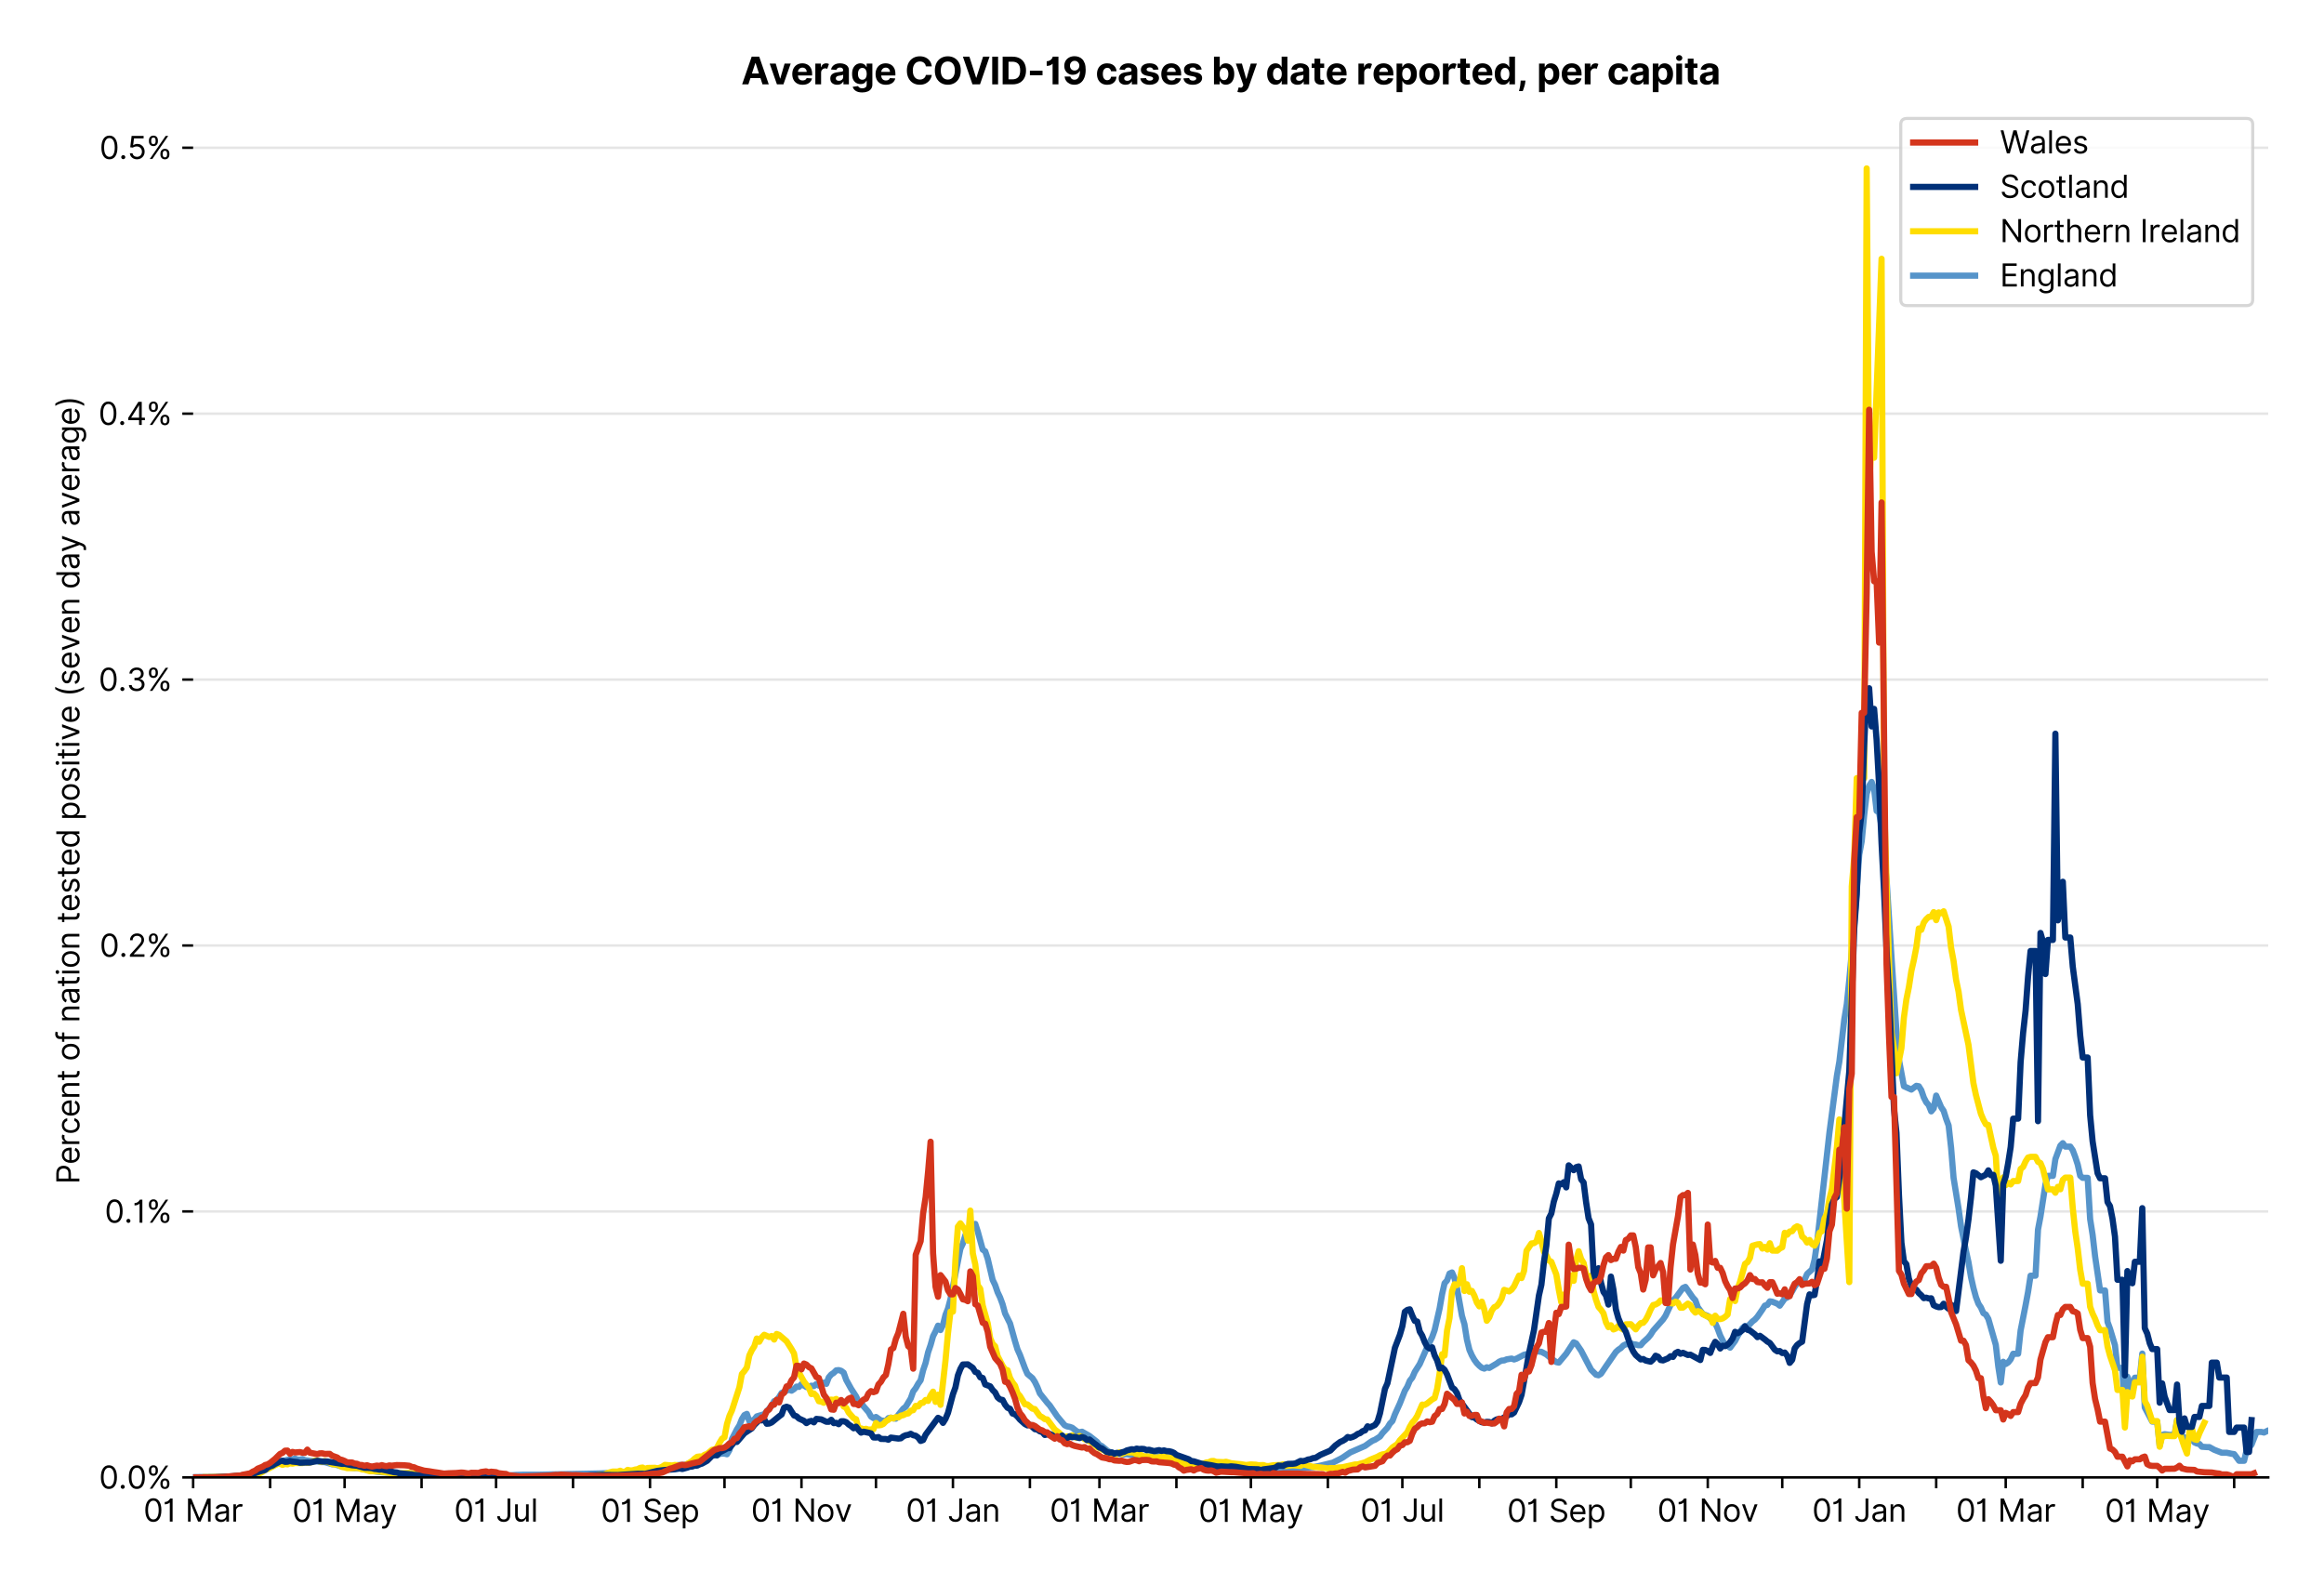 <?xml version="1.0" encoding="utf-8" standalone="no"?>
<!DOCTYPE svg PUBLIC "-//W3C//DTD SVG 1.1//EN"
  "http://www.w3.org/Graphics/SVG/1.1/DTD/svg11.dtd">
<svg xmlns:xlink="http://www.w3.org/1999/xlink" viewBox="0 0 749.925 511.234" xmlns="http://www.w3.org/2000/svg" version="1.1">
 <defs>
  <style type="text/css">*{stroke-linejoin: round; stroke-linecap: butt}</style>
 </defs>
 <g id="figure_1">
  <g id="patch_1">
   <path d="M 0 511.234 
L 749.925 511.234 
L 749.925 0 
L 0 0 
z
" style="fill: #ffffff"/>
  </g>
  <g id="axes_1">
   <g id="patch_2">
    <path d="M 62.325 476.745 
L 731.925 476.745 
L 731.925 33.225 
L 62.325 33.225 
z
" style="fill: #ffffff"/>
   </g>
   <g id="matplotlib.axis_1">
    <g id="xtick_1">
     <g id="line2d_1">
      <defs>
       <path id="meb0a3078be" d="M 0 0 
L 0 3.5 
" style="stroke: #000000; stroke-width: 0.8"/>
      </defs>
      <g>
       <use xlink:href="#meb0a3078be" x="62.325" y="476.745" style="stroke: #000000; stroke-width: 0.8"/>
      </g>
     </g>
     <g id="text_1">
      <!-- 01 Mar -->
      <g transform="translate(46.288 491.018)scale(0.1 -0.1)">
       <defs>
        <path id="Inter-Regular-30" d="M 2000 -64 
Q 1230 -64 806 561 
Q 382 1186 382 2327 
Q 382 3459 809 4088 
Q 1236 4718 2000 4718 
Q 2764 4718 3191 4088 
Q 3618 3459 3618 2327 
Q 3618 1186 3194 561 
Q 2771 -64 2000 -64 
z
M 2000 436 
Q 2509 436 2791 927 
Q 3073 1418 3073 2327 
Q 3073 3234 2789 3730 
Q 2505 4227 2000 4227 
Q 1496 4227 1211 3730 
Q 927 3234 927 2327 
Q 927 1418 1210 927 
Q 1493 436 2000 436 
z
" transform="scale(0.016)"/>
        <path id="Inter-Regular-31" d="M 1973 4655 
L 1973 0 
L 1409 0 
L 1409 3836 
L 1373 3836 
Q 1341 3773 1209 3692 
Q 1077 3611 868 3551 
Q 659 3491 391 3491 
L 391 3964 
Q 661 3964 859 4061 
Q 1057 4159 1190 4291 
Q 1323 4423 1392 4529 
Q 1461 4636 1473 4655 
L 1973 4655 
z
" transform="scale(0.016)"/>
        <path id="Inter-Regular-20" transform="scale(0.016)"/>
        <path id="Inter-Regular-4d" d="M 564 4655 
L 1236 4655 
L 2818 791 
L 2873 791 
L 4455 4655 
L 5127 4655 
L 5127 0 
L 4600 0 
L 4600 3536 
L 4555 3536 
L 3100 0 
L 2591 0 
L 1136 3536 
L 1091 3536 
L 1091 0 
L 564 0 
L 564 4655 
z
" transform="scale(0.016)"/>
        <path id="Inter-Regular-61" d="M 1518 -82 
Q 1186 -82 916 44 
Q 646 170 486 410 
Q 327 650 327 991 
Q 327 1291 445 1478 
Q 564 1666 761 1773 
Q 959 1880 1199 1933 
Q 1439 1986 1682 2018 
Q 2000 2059 2199 2080 
Q 2398 2102 2490 2154 
Q 2582 2207 2582 2336 
L 2582 2355 
Q 2582 2691 2399 2877 
Q 2216 3064 1846 3064 
Q 1461 3064 1243 2895 
Q 1025 2727 936 2536 
L 427 2718 
Q 564 3036 792 3214 
Q 1021 3393 1292 3464 
Q 1564 3536 1827 3536 
Q 1996 3536 2215 3496 
Q 2434 3457 2640 3334 
Q 2846 3211 2982 2963 
Q 3118 2716 3118 2300 
L 3118 0 
L 2582 0 
L 2582 473 
L 2555 473 
Q 2500 359 2373 229 
Q 2246 100 2034 9 
Q 1823 -82 1518 -82 
z
M 1600 400 
Q 1918 400 2137 525 
Q 2357 650 2469 847 
Q 2582 1045 2582 1264 
L 2582 1755 
Q 2548 1714 2433 1681 
Q 2318 1648 2169 1624 
Q 2021 1600 1881 1583 
Q 1741 1566 1655 1555 
Q 1446 1527 1265 1467 
Q 1084 1407 974 1287 
Q 864 1168 864 964 
Q 864 684 1072 542 
Q 1280 400 1600 400 
z
" transform="scale(0.016)"/>
        <path id="Inter-Regular-72" d="M 491 0 
L 491 3491 
L 1009 3491 
L 1009 2964 
L 1046 2964 
Q 1139 3223 1389 3384 
Q 1639 3545 1955 3545 
Q 2100 3545 2209 3511 
Q 2318 3477 2400 3418 
L 2218 2964 
Q 2161 2993 2085 3010 
Q 2009 3027 1909 3027 
Q 1527 3027 1277 2794 
Q 1027 2561 1027 2209 
L 1027 0 
L 491 0 
z
" transform="scale(0.016)"/>
       </defs>
       <use xlink:href="#Inter-Regular-30"/>
       <use xlink:href="#Inter-Regular-31" x="62.5"/>
       <use xlink:href="#Inter-Regular-20" x="106.676"/>
       <use xlink:href="#Inter-Regular-4d" x="134.801"/>
       <use xlink:href="#Inter-Regular-61" x="225.994"/>
       <use xlink:href="#Inter-Regular-72" x="282.386"/>
      </g>
     </g>
    </g>
    <g id="xtick_2">
     <g id="line2d_2">
      <g>
       <use xlink:href="#meb0a3078be" x="87.163" y="476.745" style="stroke: #000000; stroke-width: 0.8"/>
      </g>
     </g>
    </g>
    <g id="xtick_3">
     <g id="line2d_3">
      <g>
       <use xlink:href="#meb0a3078be" x="111.2" y="476.745" style="stroke: #000000; stroke-width: 0.8"/>
      </g>
     </g>
     <g id="text_2">
      <!-- 01 May -->
      <g transform="translate(94.297 491.117)scale(0.1 -0.1)">
       <defs>
        <path id="Inter-Regular-79" d="M 818 -1355 
Q 682 -1355 575 -1333 
Q 468 -1311 427 -1291 
L 564 -818 
Q 857 -893 1053 -814 
Q 1250 -736 1391 -345 
L 1509 -18 
L 218 3491 
L 800 3491 
L 1764 709 
L 1800 709 
L 2764 3491 
L 3346 3491 
L 1846 -564 
Q 1550 -1355 818 -1355 
z
" transform="scale(0.016)"/>
       </defs>
       <use xlink:href="#Inter-Regular-30"/>
       <use xlink:href="#Inter-Regular-31" x="62.5"/>
       <use xlink:href="#Inter-Regular-20" x="106.676"/>
       <use xlink:href="#Inter-Regular-4d" x="134.801"/>
       <use xlink:href="#Inter-Regular-61" x="225.994"/>
       <use xlink:href="#Inter-Regular-79" x="282.386"/>
      </g>
     </g>
    </g>
    <g id="xtick_4">
     <g id="line2d_4">
      <g>
       <use xlink:href="#meb0a3078be" x="136.038" y="476.745" style="stroke: #000000; stroke-width: 0.8"/>
      </g>
     </g>
    </g>
    <g id="xtick_5">
     <g id="line2d_5">
      <g>
       <use xlink:href="#meb0a3078be" x="160.075" y="476.745" style="stroke: #000000; stroke-width: 0.8"/>
      </g>
     </g>
     <g id="text_3">
      <!-- 01 Jul -->
      <g transform="translate(146.531 491.018)scale(0.1 -0.1)">
       <defs>
        <path id="Inter-Regular-4a" d="M 2346 4655 
L 2909 4655 
L 2909 1327 
Q 2909 657 2549 296 
Q 2189 -64 1582 -64 
Q 1200 -64 902 76 
Q 605 216 434 475 
Q 264 734 264 1091 
L 818 1091 
Q 818 795 1034 615 
Q 1250 436 1582 436 
Q 1948 436 2147 664 
Q 2346 893 2346 1327 
L 2346 4655 
z
" transform="scale(0.016)"/>
        <path id="Inter-Regular-75" d="M 2691 1427 
L 2691 3491 
L 3227 3491 
L 3227 0 
L 2691 0 
L 2691 591 
L 2655 591 
Q 2532 325 2273 140 
Q 2014 -45 1618 -45 
Q 1127 -45 809 280 
Q 491 605 491 1273 
L 491 3491 
L 1027 3491 
L 1027 1309 
Q 1027 927 1242 700 
Q 1457 473 1791 473 
Q 1991 473 2199 575 
Q 2407 677 2549 888 
Q 2691 1100 2691 1427 
z
" transform="scale(0.016)"/>
        <path id="Inter-Regular-6c" d="M 1027 4655 
L 1027 0 
L 491 0 
L 491 4655 
L 1027 4655 
z
" transform="scale(0.016)"/>
       </defs>
       <use xlink:href="#Inter-Regular-30"/>
       <use xlink:href="#Inter-Regular-31" x="62.5"/>
       <use xlink:href="#Inter-Regular-20" x="106.676"/>
       <use xlink:href="#Inter-Regular-4a" x="134.801"/>
       <use xlink:href="#Inter-Regular-75" x="189.063"/>
       <use xlink:href="#Inter-Regular-6c" x="247.159"/>
      </g>
     </g>
    </g>
    <g id="xtick_6">
     <g id="line2d_6">
      <g>
       <use xlink:href="#meb0a3078be" x="184.913" y="476.745" style="stroke: #000000; stroke-width: 0.8"/>
      </g>
     </g>
    </g>
    <g id="xtick_7">
     <g id="line2d_7">
      <g>
       <use xlink:href="#meb0a3078be" x="209.751" y="476.745" style="stroke: #000000; stroke-width: 0.8"/>
      </g>
     </g>
     <g id="text_4">
      <!-- 01 Sep -->
      <g transform="translate(193.863 491.117)scale(0.1 -0.1)">
       <defs>
        <path id="Inter-Regular-53" d="M 3109 3491 
Q 3068 3836 2777 4027 
Q 2486 4218 2064 4218 
Q 1600 4218 1318 3999 
Q 1036 3780 1036 3445 
Q 1036 3195 1189 3042 
Q 1343 2889 1553 2803 
Q 1764 2718 1936 2673 
L 2409 2545 
Q 2591 2498 2815 2414 
Q 3039 2330 3244 2185 
Q 3450 2041 3584 1816 
Q 3718 1591 3718 1264 
Q 3718 886 3521 581 
Q 3325 277 2949 97 
Q 2573 -82 2036 -82 
Q 1286 -82 845 272 
Q 405 627 364 1200 
L 946 1200 
Q 968 936 1124 764 
Q 1280 593 1519 510 
Q 1759 427 2036 427 
Q 2359 427 2616 533 
Q 2873 639 3023 828 
Q 3173 1018 3173 1273 
Q 3173 1505 3043 1650 
Q 2914 1795 2702 1886 
Q 2491 1977 2246 2045 
L 1673 2209 
Q 1127 2366 809 2657 
Q 491 2948 491 3418 
Q 491 3809 703 4101 
Q 916 4393 1276 4555 
Q 1636 4718 2082 4718 
Q 2532 4718 2882 4558 
Q 3232 4398 3437 4120 
Q 3643 3843 3655 3491 
L 3109 3491 
z
" transform="scale(0.016)"/>
        <path id="Inter-Regular-65" d="M 1955 -73 
Q 1450 -73 1085 151 
Q 721 375 524 778 
Q 327 1182 327 1718 
Q 327 2255 524 2665 
Q 721 3075 1074 3305 
Q 1427 3536 1900 3536 
Q 2173 3536 2439 3445 
Q 2705 3355 2923 3151 
Q 3141 2948 3270 2614 
Q 3400 2280 3400 1791 
L 3400 1564 
L 866 1564 
Q 884 1005 1183 707 
Q 1482 409 1955 409 
Q 2271 409 2498 545 
Q 2725 682 2827 955 
L 3346 809 
Q 3223 414 2854 170 
Q 2486 -73 1955 -73 
z
M 866 2027 
L 2855 2027 
Q 2855 2470 2595 2762 
Q 2336 3055 1900 3055 
Q 1593 3055 1368 2911 
Q 1143 2768 1013 2533 
Q 884 2298 866 2027 
z
" transform="scale(0.016)"/>
        <path id="Inter-Regular-70" d="M 491 -1309 
L 491 3491 
L 1009 3491 
L 1009 2936 
L 1073 2936 
Q 1132 3027 1237 3169 
Q 1343 3311 1542 3423 
Q 1741 3536 2082 3536 
Q 2523 3536 2859 3315 
Q 3196 3095 3384 2690 
Q 3573 2286 3573 1736 
Q 3573 1182 3384 776 
Q 3196 370 2861 148 
Q 2527 -73 2091 -73 
Q 1755 -73 1552 39 
Q 1350 152 1241 296 
Q 1132 441 1073 536 
L 1027 536 
L 1027 -1309 
L 491 -1309 
z
M 1018 1745 
Q 1018 1152 1276 780 
Q 1534 409 2018 409 
Q 2355 409 2581 587 
Q 2807 766 2921 1069 
Q 3036 1373 3036 1745 
Q 3036 2114 2923 2410 
Q 2811 2707 2585 2881 
Q 2359 3055 2018 3055 
Q 1527 3055 1272 2693 
Q 1018 2332 1018 1745 
z
" transform="scale(0.016)"/>
       </defs>
       <use xlink:href="#Inter-Regular-30"/>
       <use xlink:href="#Inter-Regular-31" x="62.5"/>
       <use xlink:href="#Inter-Regular-20" x="106.676"/>
       <use xlink:href="#Inter-Regular-53" x="134.801"/>
       <use xlink:href="#Inter-Regular-65" x="198.58"/>
       <use xlink:href="#Inter-Regular-70" x="256.818"/>
      </g>
     </g>
    </g>
    <g id="xtick_8">
     <g id="line2d_8">
      <g>
       <use xlink:href="#meb0a3078be" x="233.787" y="476.745" style="stroke: #000000; stroke-width: 0.8"/>
      </g>
     </g>
    </g>
    <g id="xtick_9">
     <g id="line2d_9">
      <g>
       <use xlink:href="#meb0a3078be" x="258.625" y="476.745" style="stroke: #000000; stroke-width: 0.8"/>
      </g>
     </g>
     <g id="text_5">
      <!-- 01 Nov -->
      <g transform="translate(242.354 491.018)scale(0.1 -0.1)">
       <defs>
        <path id="Inter-Regular-4e" d="M 4255 4655 
L 4255 0 
L 3709 0 
L 1173 3655 
L 1127 3655 
L 1127 0 
L 564 0 
L 564 4655 
L 1109 4655 
L 3655 991 
L 3700 991 
L 3700 4655 
L 4255 4655 
z
" transform="scale(0.016)"/>
        <path id="Inter-Regular-6f" d="M 1909 -73 
Q 1436 -73 1080 152 
Q 725 377 526 781 
Q 327 1186 327 1727 
Q 327 2273 526 2679 
Q 725 3086 1080 3311 
Q 1436 3536 1909 3536 
Q 2382 3536 2737 3311 
Q 3093 3086 3292 2679 
Q 3491 2273 3491 1727 
Q 3491 1186 3292 781 
Q 3093 377 2737 152 
Q 2382 -73 1909 -73 
z
M 1909 409 
Q 2268 409 2500 593 
Q 2732 777 2843 1077 
Q 2955 1377 2955 1727 
Q 2955 2077 2843 2379 
Q 2732 2682 2500 2868 
Q 2268 3055 1909 3055 
Q 1550 3055 1318 2868 
Q 1086 2682 975 2379 
Q 864 2077 864 1727 
Q 864 1377 975 1077 
Q 1086 777 1318 593 
Q 1550 409 1909 409 
z
" transform="scale(0.016)"/>
        <path id="Inter-Regular-76" d="M 3346 3491 
L 2055 0 
L 1509 0 
L 218 3491 
L 800 3491 
L 1764 709 
L 1800 709 
L 2764 3491 
L 3346 3491 
z
" transform="scale(0.016)"/>
       </defs>
       <use xlink:href="#Inter-Regular-30"/>
       <use xlink:href="#Inter-Regular-31" x="62.5"/>
       <use xlink:href="#Inter-Regular-20" x="106.676"/>
       <use xlink:href="#Inter-Regular-4e" x="134.801"/>
       <use xlink:href="#Inter-Regular-6f" x="210.085"/>
       <use xlink:href="#Inter-Regular-76" x="269.744"/>
      </g>
     </g>
    </g>
    <g id="xtick_10">
     <g id="line2d_10">
      <g>
       <use xlink:href="#meb0a3078be" x="282.662" y="476.745" style="stroke: #000000; stroke-width: 0.8"/>
      </g>
     </g>
    </g>
    <g id="xtick_11">
     <g id="line2d_11">
      <g>
       <use xlink:href="#meb0a3078be" x="307.5" y="476.745" style="stroke: #000000; stroke-width: 0.8"/>
      </g>
     </g>
     <g id="text_6">
      <!-- 01 Jan -->
      <g transform="translate(292.301 491.018)scale(0.1 -0.1)">
       <defs>
        <path id="Inter-Regular-6e" d="M 1027 2100 
L 1027 0 
L 491 0 
L 491 3491 
L 1009 3491 
L 1009 2945 
L 1055 2945 
Q 1177 3211 1427 3373 
Q 1677 3536 2073 3536 
Q 2602 3536 2928 3211 
Q 3255 2886 3255 2218 
L 3255 0 
L 2718 0 
L 2718 2182 
Q 2718 2593 2504 2824 
Q 2291 3055 1918 3055 
Q 1534 3055 1280 2806 
Q 1027 2557 1027 2100 
z
" transform="scale(0.016)"/>
       </defs>
       <use xlink:href="#Inter-Regular-30"/>
       <use xlink:href="#Inter-Regular-31" x="62.5"/>
       <use xlink:href="#Inter-Regular-20" x="106.676"/>
       <use xlink:href="#Inter-Regular-4a" x="134.801"/>
       <use xlink:href="#Inter-Regular-61" x="189.063"/>
       <use xlink:href="#Inter-Regular-6e" x="245.455"/>
      </g>
     </g>
    </g>
    <g id="xtick_12">
     <g id="line2d_12">
      <g>
       <use xlink:href="#meb0a3078be" x="332.338" y="476.745" style="stroke: #000000; stroke-width: 0.8"/>
      </g>
     </g>
    </g>
    <g id="xtick_13">
     <g id="line2d_13">
      <g>
       <use xlink:href="#meb0a3078be" x="354.773" y="476.745" style="stroke: #000000; stroke-width: 0.8"/>
      </g>
     </g>
     <g id="text_7">
      <!-- 01 Mar -->
      <g transform="translate(338.736 491.018)scale(0.1 -0.1)">
       <use xlink:href="#Inter-Regular-30"/>
       <use xlink:href="#Inter-Regular-31" x="62.5"/>
       <use xlink:href="#Inter-Regular-20" x="106.676"/>
       <use xlink:href="#Inter-Regular-4d" x="134.801"/>
       <use xlink:href="#Inter-Regular-61" x="225.994"/>
       <use xlink:href="#Inter-Regular-72" x="282.386"/>
      </g>
     </g>
    </g>
    <g id="xtick_14">
     <g id="line2d_14">
      <g>
       <use xlink:href="#meb0a3078be" x="379.611" y="476.745" style="stroke: #000000; stroke-width: 0.8"/>
      </g>
     </g>
    </g>
    <g id="xtick_15">
     <g id="line2d_15">
      <g>
       <use xlink:href="#meb0a3078be" x="403.647" y="476.745" style="stroke: #000000; stroke-width: 0.8"/>
      </g>
     </g>
     <g id="text_8">
      <!-- 01 May -->
      <g transform="translate(386.744 491.117)scale(0.1 -0.1)">
       <use xlink:href="#Inter-Regular-30"/>
       <use xlink:href="#Inter-Regular-31" x="62.5"/>
       <use xlink:href="#Inter-Regular-20" x="106.676"/>
       <use xlink:href="#Inter-Regular-4d" x="134.801"/>
       <use xlink:href="#Inter-Regular-61" x="225.994"/>
       <use xlink:href="#Inter-Regular-79" x="282.386"/>
      </g>
     </g>
    </g>
    <g id="xtick_16">
     <g id="line2d_16">
      <g>
       <use xlink:href="#meb0a3078be" x="428.485" y="476.745" style="stroke: #000000; stroke-width: 0.8"/>
      </g>
     </g>
    </g>
    <g id="xtick_17">
     <g id="line2d_17">
      <g>
       <use xlink:href="#meb0a3078be" x="452.522" y="476.745" style="stroke: #000000; stroke-width: 0.8"/>
      </g>
     </g>
     <g id="text_9">
      <!-- 01 Jul -->
      <g transform="translate(438.979 491.018)scale(0.1 -0.1)">
       <use xlink:href="#Inter-Regular-30"/>
       <use xlink:href="#Inter-Regular-31" x="62.5"/>
       <use xlink:href="#Inter-Regular-20" x="106.676"/>
       <use xlink:href="#Inter-Regular-4a" x="134.801"/>
       <use xlink:href="#Inter-Regular-75" x="189.063"/>
       <use xlink:href="#Inter-Regular-6c" x="247.159"/>
      </g>
     </g>
    </g>
    <g id="xtick_18">
     <g id="line2d_18">
      <g>
       <use xlink:href="#meb0a3078be" x="477.36" y="476.745" style="stroke: #000000; stroke-width: 0.8"/>
      </g>
     </g>
    </g>
    <g id="xtick_19">
     <g id="line2d_19">
      <g>
       <use xlink:href="#meb0a3078be" x="502.198" y="476.745" style="stroke: #000000; stroke-width: 0.8"/>
      </g>
     </g>
     <g id="text_10">
      <!-- 01 Sep -->
      <g transform="translate(486.311 491.117)scale(0.1 -0.1)">
       <use xlink:href="#Inter-Regular-30"/>
       <use xlink:href="#Inter-Regular-31" x="62.5"/>
       <use xlink:href="#Inter-Regular-20" x="106.676"/>
       <use xlink:href="#Inter-Regular-53" x="134.801"/>
       <use xlink:href="#Inter-Regular-65" x="198.58"/>
       <use xlink:href="#Inter-Regular-70" x="256.818"/>
      </g>
     </g>
    </g>
    <g id="xtick_20">
     <g id="line2d_20">
      <g>
       <use xlink:href="#meb0a3078be" x="526.235" y="476.745" style="stroke: #000000; stroke-width: 0.8"/>
      </g>
     </g>
    </g>
    <g id="xtick_21">
     <g id="line2d_21">
      <g>
       <use xlink:href="#meb0a3078be" x="551.073" y="476.745" style="stroke: #000000; stroke-width: 0.8"/>
      </g>
     </g>
     <g id="text_11">
      <!-- 01 Nov -->
      <g transform="translate(534.802 491.018)scale(0.1 -0.1)">
       <use xlink:href="#Inter-Regular-30"/>
       <use xlink:href="#Inter-Regular-31" x="62.5"/>
       <use xlink:href="#Inter-Regular-20" x="106.676"/>
       <use xlink:href="#Inter-Regular-4e" x="134.801"/>
       <use xlink:href="#Inter-Regular-6f" x="210.085"/>
       <use xlink:href="#Inter-Regular-76" x="269.744"/>
      </g>
     </g>
    </g>
    <g id="xtick_22">
     <g id="line2d_22">
      <g>
       <use xlink:href="#meb0a3078be" x="575.11" y="476.745" style="stroke: #000000; stroke-width: 0.8"/>
      </g>
     </g>
    </g>
    <g id="xtick_23">
     <g id="line2d_23">
      <g>
       <use xlink:href="#meb0a3078be" x="599.948" y="476.745" style="stroke: #000000; stroke-width: 0.8"/>
      </g>
     </g>
     <g id="text_12">
      <!-- 01 Jan -->
      <g transform="translate(584.749 491.018)scale(0.1 -0.1)">
       <use xlink:href="#Inter-Regular-30"/>
       <use xlink:href="#Inter-Regular-31" x="62.5"/>
       <use xlink:href="#Inter-Regular-20" x="106.676"/>
       <use xlink:href="#Inter-Regular-4a" x="134.801"/>
       <use xlink:href="#Inter-Regular-61" x="189.063"/>
       <use xlink:href="#Inter-Regular-6e" x="245.455"/>
      </g>
     </g>
    </g>
    <g id="xtick_24">
     <g id="line2d_24">
      <g>
       <use xlink:href="#meb0a3078be" x="624.786" y="476.745" style="stroke: #000000; stroke-width: 0.8"/>
      </g>
     </g>
    </g>
    <g id="xtick_25">
     <g id="line2d_25">
      <g>
       <use xlink:href="#meb0a3078be" x="647.22" y="476.745" style="stroke: #000000; stroke-width: 0.8"/>
      </g>
     </g>
     <g id="text_13">
      <!-- 01 Mar -->
      <g transform="translate(631.184 491.018)scale(0.1 -0.1)">
       <use xlink:href="#Inter-Regular-30"/>
       <use xlink:href="#Inter-Regular-31" x="62.5"/>
       <use xlink:href="#Inter-Regular-20" x="106.676"/>
       <use xlink:href="#Inter-Regular-4d" x="134.801"/>
       <use xlink:href="#Inter-Regular-61" x="225.994"/>
       <use xlink:href="#Inter-Regular-72" x="282.386"/>
      </g>
     </g>
    </g>
    <g id="xtick_26">
     <g id="line2d_26">
      <g>
       <use xlink:href="#meb0a3078be" x="672.058" y="476.745" style="stroke: #000000; stroke-width: 0.8"/>
      </g>
     </g>
    </g>
    <g id="xtick_27">
     <g id="line2d_27">
      <g>
       <use xlink:href="#meb0a3078be" x="696.095" y="476.745" style="stroke: #000000; stroke-width: 0.8"/>
      </g>
     </g>
     <g id="text_14">
      <!-- 01 May -->
      <g transform="translate(679.192 491.117)scale(0.1 -0.1)">
       <use xlink:href="#Inter-Regular-30"/>
       <use xlink:href="#Inter-Regular-31" x="62.5"/>
       <use xlink:href="#Inter-Regular-20" x="106.676"/>
       <use xlink:href="#Inter-Regular-4d" x="134.801"/>
       <use xlink:href="#Inter-Regular-61" x="225.994"/>
       <use xlink:href="#Inter-Regular-79" x="282.386"/>
      </g>
     </g>
    </g>
    <g id="xtick_28">
     <g id="line2d_28">
      <g>
       <use xlink:href="#meb0a3078be" x="720.933" y="476.745" style="stroke: #000000; stroke-width: 0.8"/>
      </g>
     </g>
    </g>
   </g>
   <g id="matplotlib.axis_2">
    <g id="ytick_1">
     <g id="line2d_29">
      <path d="M 62.325 476.745 
L 731.925 476.745 
" clip-path="url(#paefb54935f)" style="fill: none; stroke: #e5e5e5; stroke-width: 0.8; stroke-linecap: square"/>
     </g>
     <g id="line2d_30">
      <defs>
       <path id="md71cddd520" d="M 0 0 
L -3.5 0 
" style="stroke: #000000; stroke-width: 0.8"/>
      </defs>
      <g>
       <use xlink:href="#md71cddd520" x="62.325" y="476.745" style="stroke: #000000; stroke-width: 0.8"/>
      </g>
     </g>
     <g id="text_15">
      <!-- 0.0% -->
      <g transform="translate(31.944 480.382)scale(0.1 -0.1)">
       <defs>
        <path id="Inter-Regular-2e" d="M 882 -36 
Q 714 -36 593 84 
Q 473 205 473 373 
Q 473 541 593 661 
Q 714 782 882 782 
Q 1050 782 1170 661 
Q 1291 541 1291 373 
Q 1291 205 1170 84 
Q 1050 -36 882 -36 
z
" transform="scale(0.016)"/>
        <path id="Inter-Regular-25" d="M 2855 873 
L 2855 1118 
Q 2855 1373 2960 1585 
Q 3066 1798 3269 1926 
Q 3473 2055 3764 2055 
Q 4059 2055 4259 1926 
Q 4459 1798 4561 1585 
Q 4664 1373 4664 1118 
L 4664 873 
Q 4664 618 4560 405 
Q 4457 193 4256 64 
Q 4055 -64 3764 -64 
Q 3468 -64 3266 64 
Q 3064 193 2959 405 
Q 2855 618 2855 873 
z
M 536 3536 
L 536 3782 
Q 536 4036 642 4248 
Q 748 4461 951 4589 
Q 1155 4718 1446 4718 
Q 1741 4718 1941 4589 
Q 2141 4461 2243 4248 
Q 2346 4036 2346 3782 
L 2346 3536 
Q 2346 3282 2242 3069 
Q 2139 2857 1937 2728 
Q 1736 2600 1446 2600 
Q 1150 2600 948 2728 
Q 746 2857 641 3069 
Q 536 3282 536 3536 
z
M 709 0 
L 3909 4655 
L 4427 4655 
L 1227 0 
L 709 0 
z
M 3318 1118 
L 3318 873 
Q 3318 661 3418 494 
Q 3518 327 3764 327 
Q 4002 327 4101 494 
Q 4200 661 4200 873 
L 4200 1118 
Q 4200 1330 4104 1497 
Q 4009 1664 3764 1664 
Q 3525 1664 3421 1497 
Q 3318 1330 3318 1118 
z
M 1000 3782 
L 1000 3536 
Q 1000 3325 1100 3158 
Q 1200 2991 1446 2991 
Q 1684 2991 1783 3158 
Q 1882 3325 1882 3536 
L 1882 3782 
Q 1882 3993 1786 4160 
Q 1691 4327 1446 4327 
Q 1207 4327 1103 4160 
Q 1000 3993 1000 3782 
z
" transform="scale(0.016)"/>
       </defs>
       <use xlink:href="#Inter-Regular-30"/>
       <use xlink:href="#Inter-Regular-2e" x="62.5"/>
       <use xlink:href="#Inter-Regular-30" x="90.057"/>
       <use xlink:href="#Inter-Regular-25" x="152.557"/>
      </g>
     </g>
    </g>
    <g id="ytick_2">
     <g id="line2d_31">
      <path d="M 62.325 390.93 
L 731.925 390.93 
" clip-path="url(#paefb54935f)" style="fill: none; stroke: #e5e5e5; stroke-width: 0.8; stroke-linecap: square"/>
     </g>
     <g id="line2d_32">
      <g>
       <use xlink:href="#md71cddd520" x="62.325" y="390.93" style="stroke: #000000; stroke-width: 0.8"/>
      </g>
     </g>
     <g id="text_16">
      <!-- 0.1% -->
      <g transform="translate(33.777 394.567)scale(0.1 -0.1)">
       <use xlink:href="#Inter-Regular-30"/>
       <use xlink:href="#Inter-Regular-2e" x="62.5"/>
       <use xlink:href="#Inter-Regular-31" x="90.057"/>
       <use xlink:href="#Inter-Regular-25" x="134.233"/>
      </g>
     </g>
    </g>
    <g id="ytick_3">
     <g id="line2d_33">
      <path d="M 62.325 305.116 
L 731.925 305.116 
" clip-path="url(#paefb54935f)" style="fill: none; stroke: #e5e5e5; stroke-width: 0.8; stroke-linecap: square"/>
     </g>
     <g id="line2d_34">
      <g>
       <use xlink:href="#md71cddd520" x="62.325" y="305.116" style="stroke: #000000; stroke-width: 0.8"/>
      </g>
     </g>
     <g id="text_17">
      <!-- 0.2% -->
      <g transform="translate(32.142 308.752)scale(0.1 -0.1)">
       <defs>
        <path id="Inter-Regular-32" d="M 482 0 
L 482 409 
L 2018 2091 
Q 2289 2386 2464 2605 
Q 2639 2825 2724 3019 
Q 2809 3214 2809 3427 
Q 2809 3795 2553 4011 
Q 2298 4227 1918 4227 
Q 1514 4227 1275 3985 
Q 1036 3743 1036 3345 
L 500 3345 
Q 500 3755 688 4064 
Q 877 4373 1203 4545 
Q 1530 4718 1936 4718 
Q 2346 4718 2661 4545 
Q 2977 4373 3156 4079 
Q 3336 3786 3336 3427 
Q 3336 3170 3244 2926 
Q 3152 2682 2926 2383 
Q 2700 2084 2300 1655 
L 1255 536 
L 1255 500 
L 3418 500 
L 3418 0 
L 482 0 
z
" transform="scale(0.016)"/>
       </defs>
       <use xlink:href="#Inter-Regular-30"/>
       <use xlink:href="#Inter-Regular-2e" x="62.5"/>
       <use xlink:href="#Inter-Regular-32" x="90.057"/>
       <use xlink:href="#Inter-Regular-25" x="150.568"/>
      </g>
     </g>
    </g>
    <g id="ytick_4">
     <g id="line2d_35">
      <path d="M 62.325 219.301 
L 731.925 219.301 
" clip-path="url(#paefb54935f)" style="fill: none; stroke: #e5e5e5; stroke-width: 0.8; stroke-linecap: square"/>
     </g>
     <g id="line2d_36">
      <g>
       <use xlink:href="#md71cddd520" x="62.325" y="219.301" style="stroke: #000000; stroke-width: 0.8"/>
      </g>
     </g>
     <g id="text_18">
      <!-- 0.3% -->
      <g transform="translate(31.83 222.938)scale(0.1 -0.1)">
       <defs>
        <path id="Inter-Regular-33" d="M 2055 -64 
Q 1605 -64 1253 90 
Q 902 245 696 521 
Q 491 798 473 1164 
L 1046 1164 
Q 1071 827 1356 631 
Q 1641 436 2046 436 
Q 2493 436 2783 664 
Q 3073 893 3073 1264 
Q 3073 1650 2787 1893 
Q 2502 2136 1973 2136 
L 1600 2136 
L 1600 2636 
L 1973 2636 
Q 2386 2636 2647 2856 
Q 2909 3077 2909 3445 
Q 2909 3798 2679 4012 
Q 2450 4227 2064 4227 
Q 1823 4227 1610 4139 
Q 1398 4052 1264 3887 
Q 1130 3723 1118 3491 
L 573 3491 
Q 586 3857 793 4133 
Q 1000 4409 1335 4563 
Q 1671 4718 2073 4718 
Q 2505 4718 2814 4544 
Q 3123 4370 3289 4086 
Q 3455 3802 3455 3473 
Q 3455 3080 3249 2802 
Q 3043 2525 2691 2418 
L 2691 2382 
Q 3132 2309 3379 2008 
Q 3627 1707 3627 1264 
Q 3627 884 3421 583 
Q 3216 282 2861 109 
Q 2507 -64 2055 -64 
z
" transform="scale(0.016)"/>
       </defs>
       <use xlink:href="#Inter-Regular-30"/>
       <use xlink:href="#Inter-Regular-2e" x="62.5"/>
       <use xlink:href="#Inter-Regular-33" x="90.057"/>
       <use xlink:href="#Inter-Regular-25" x="153.693"/>
      </g>
     </g>
    </g>
    <g id="ytick_5">
     <g id="line2d_37">
      <path d="M 62.325 133.486 
L 731.925 133.486 
" clip-path="url(#paefb54935f)" style="fill: none; stroke: #e5e5e5; stroke-width: 0.8; stroke-linecap: square"/>
     </g>
     <g id="line2d_38">
      <g>
       <use xlink:href="#md71cddd520" x="62.325" y="133.486" style="stroke: #000000; stroke-width: 0.8"/>
      </g>
     </g>
     <g id="text_19">
      <!-- 0.4% -->
      <g transform="translate(31.773 137.123)scale(0.1 -0.1)">
       <defs>
        <path id="Inter-Regular-34" d="M 373 955 
L 373 1418 
L 2418 4655 
L 3100 4655 
L 3100 1455 
L 3736 1455 
L 3736 955 
L 3100 955 
L 3100 0 
L 2564 0 
L 2564 955 
L 373 955 
z
M 2564 1455 
L 2564 3936 
L 2527 3936 
L 982 1491 
L 982 1455 
L 2564 1455 
z
" transform="scale(0.016)"/>
       </defs>
       <use xlink:href="#Inter-Regular-30"/>
       <use xlink:href="#Inter-Regular-2e" x="62.5"/>
       <use xlink:href="#Inter-Regular-34" x="90.057"/>
       <use xlink:href="#Inter-Regular-25" x="154.261"/>
      </g>
     </g>
    </g>
    <g id="ytick_6">
     <g id="line2d_39">
      <path d="M 62.325 47.671 
L 731.925 47.671 
" clip-path="url(#paefb54935f)" style="fill: none; stroke: #e5e5e5; stroke-width: 0.8; stroke-linecap: square"/>
     </g>
     <g id="line2d_40">
      <g>
       <use xlink:href="#md71cddd520" x="62.325" y="47.671" style="stroke: #000000; stroke-width: 0.8"/>
      </g>
     </g>
     <g id="text_20">
      <!-- 0.5% -->
      <g transform="translate(32.114 51.308)scale(0.1 -0.1)">
       <defs>
        <path id="Inter-Regular-35" d="M 1936 -64 
Q 1536 -64 1216 95 
Q 896 255 702 532 
Q 509 809 491 1164 
L 1036 1164 
Q 1068 848 1324 642 
Q 1580 436 1936 436 
Q 2223 436 2447 570 
Q 2671 705 2799 940 
Q 2927 1175 2927 1473 
Q 2927 1777 2794 2017 
Q 2661 2257 2429 2395 
Q 2198 2534 1900 2536 
Q 1686 2539 1461 2472 
Q 1236 2405 1091 2300 
L 564 2364 
L 846 4655 
L 3264 4655 
L 3264 4155 
L 1318 4155 
L 1155 2782 
L 1182 2782 
Q 1325 2895 1541 2970 
Q 1757 3045 1991 3045 
Q 2418 3045 2753 2842 
Q 3089 2639 3281 2286 
Q 3473 1934 3473 1482 
Q 3473 1036 3274 687 
Q 3075 339 2727 137 
Q 2380 -64 1936 -64 
z
" transform="scale(0.016)"/>
       </defs>
       <use xlink:href="#Inter-Regular-30"/>
       <use xlink:href="#Inter-Regular-2e" x="62.5"/>
       <use xlink:href="#Inter-Regular-35" x="90.057"/>
       <use xlink:href="#Inter-Regular-25" x="150.852"/>
      </g>
     </g>
    </g>
    <g id="text_21">
     <!-- Percent of nation tested positive (seven day average) -->
     <g transform="translate(25.614 382.124)rotate(-90)scale(0.1 -0.1)">
      <defs>
       <path id="Inter-Regular-50" d="M 564 0 
L 564 4655 
L 2136 4655 
Q 2684 4655 3033 4458 
Q 3382 4261 3550 3927 
Q 3718 3593 3718 3182 
Q 3718 2770 3551 2434 
Q 3384 2098 3036 1899 
Q 2689 1700 2146 1700 
L 1127 1700 
L 1127 0 
L 564 0 
z
M 1127 2200 
L 2127 2200 
Q 2689 2200 2926 2482 
Q 3164 2764 3164 3182 
Q 3164 3602 2925 3878 
Q 2686 4155 2118 4155 
L 1127 4155 
L 1127 2200 
z
" transform="scale(0.016)"/>
       <path id="Inter-Regular-63" d="M 1909 -73 
Q 1418 -73 1063 159 
Q 709 391 518 798 
Q 327 1205 327 1727 
Q 327 2259 524 2667 
Q 721 3075 1074 3305 
Q 1427 3536 1900 3536 
Q 2268 3536 2563 3400 
Q 2859 3264 3047 3018 
Q 3236 2773 3282 2445 
L 2746 2445 
Q 2684 2684 2474 2869 
Q 2264 3055 1909 3055 
Q 1439 3055 1151 2697 
Q 864 2339 864 1745 
Q 864 1139 1148 774 
Q 1432 409 1909 409 
Q 2223 409 2447 570 
Q 2671 732 2746 1018 
L 3282 1018 
Q 3236 709 3058 462 
Q 2880 216 2588 71 
Q 2296 -73 1909 -73 
z
" transform="scale(0.016)"/>
       <path id="Inter-Regular-74" d="M 2009 3491 
L 2009 3036 
L 1264 3036 
L 1264 1000 
Q 1264 773 1331 660 
Q 1398 548 1503 510 
Q 1609 473 1727 473 
Q 1816 473 1873 483 
Q 1930 493 1964 500 
L 2073 18 
Q 2018 -2 1920 -23 
Q 1823 -45 1673 -45 
Q 1446 -45 1228 52 
Q 1011 150 869 350 
Q 727 550 727 855 
L 727 3036 
L 200 3036 
L 200 3491 
L 727 3491 
L 727 4327 
L 1264 4327 
L 1264 3491 
L 2009 3491 
z
" transform="scale(0.016)"/>
       <path id="Inter-Regular-66" d="M 2046 3491 
L 2046 3036 
L 1264 3036 
L 1264 0 
L 727 0 
L 727 3036 
L 164 3036 
L 164 3491 
L 727 3491 
L 727 3973 
Q 727 4273 868 4473 
Q 1009 4673 1234 4773 
Q 1459 4873 1709 4873 
Q 1907 4873 2032 4841 
Q 2157 4809 2218 4782 
L 2064 4318 
Q 2023 4332 1951 4352 
Q 1880 4373 1764 4373 
Q 1498 4373 1381 4239 
Q 1264 4105 1264 3845 
L 1264 3491 
L 2046 3491 
z
" transform="scale(0.016)"/>
       <path id="Inter-Regular-69" d="M 491 0 
L 491 3491 
L 1027 3491 
L 1027 0 
L 491 0 
z
M 764 4073 
Q 607 4073 494 4179 
Q 382 4286 382 4436 
Q 382 4586 494 4693 
Q 607 4800 764 4800 
Q 921 4800 1033 4693 
Q 1146 4586 1146 4436 
Q 1146 4286 1033 4179 
Q 921 4073 764 4073 
z
" transform="scale(0.016)"/>
       <path id="Inter-Regular-73" d="M 2964 2709 
L 2482 2573 
Q 2411 2755 2245 2914 
Q 2080 3073 1727 3073 
Q 1407 3073 1194 2926 
Q 982 2780 982 2555 
Q 982 2355 1127 2239 
Q 1273 2123 1582 2045 
L 2100 1918 
Q 3027 1691 3027 973 
Q 3027 673 2855 436 
Q 2684 200 2377 63 
Q 2071 -73 1664 -73 
Q 1130 -73 780 159 
Q 430 391 336 836 
L 846 964 
Q 989 400 1655 400 
Q 2030 400 2251 560 
Q 2473 720 2473 945 
Q 2473 1316 1955 1436 
L 1373 1573 
Q 893 1686 669 1926 
Q 446 2166 446 2527 
Q 446 2823 613 3050 
Q 780 3277 1069 3406 
Q 1359 3536 1727 3536 
Q 2246 3536 2542 3309 
Q 2839 3082 2964 2709 
z
" transform="scale(0.016)"/>
       <path id="Inter-Regular-64" d="M 1809 -73 
Q 1373 -73 1039 148 
Q 705 370 516 776 
Q 327 1182 327 1736 
Q 327 2286 516 2690 
Q 705 3095 1041 3315 
Q 1377 3536 1818 3536 
Q 2159 3536 2358 3423 
Q 2557 3311 2662 3169 
Q 2768 3027 2827 2936 
L 2873 2936 
L 2873 4655 
L 3409 4655 
L 3409 0 
L 2891 0 
L 2891 536 
L 2827 536 
Q 2768 441 2659 296 
Q 2550 152 2348 39 
Q 2146 -73 1809 -73 
z
M 1882 409 
Q 2366 409 2624 780 
Q 2882 1152 2882 1745 
Q 2882 2332 2627 2693 
Q 2373 3055 1882 3055 
Q 1541 3055 1315 2881 
Q 1089 2707 976 2410 
Q 864 2114 864 1745 
Q 864 1373 978 1069 
Q 1093 766 1319 587 
Q 1546 409 1882 409 
z
" transform="scale(0.016)"/>
       <path id="Inter-Regular-28" d="M 682 1964 
Q 682 2823 906 3544 
Q 1130 4266 1546 4873 
L 2018 4873 
Q 1800 4573 1623 4095 
Q 1446 3618 1341 3061 
Q 1236 2505 1236 1964 
Q 1236 1423 1341 866 
Q 1446 309 1623 -168 
Q 1800 -645 2018 -945 
L 1546 -945 
Q 1130 -339 906 383 
Q 682 1105 682 1964 
z
" transform="scale(0.016)"/>
       <path id="Inter-Regular-67" d="M 1900 -1382 
Q 1316 -1382 976 -1169 
Q 636 -957 473 -682 
L 900 -382 
Q 973 -477 1084 -601 
Q 1196 -725 1390 -817 
Q 1584 -909 1900 -909 
Q 2323 -909 2598 -704 
Q 2873 -500 2873 -64 
L 2873 645 
L 2827 645 
Q 2768 550 2660 410 
Q 2552 270 2351 162 
Q 2150 55 1809 55 
Q 1386 55 1051 255 
Q 716 455 521 836 
Q 327 1218 327 1764 
Q 327 2300 516 2699 
Q 705 3098 1041 3317 
Q 1377 3536 1818 3536 
Q 2159 3536 2360 3423 
Q 2561 3311 2669 3169 
Q 2777 3027 2836 2936 
L 2891 2936 
L 2891 3491 
L 3409 3491 
L 3409 -100 
Q 3409 -550 3205 -833 
Q 3002 -1116 2660 -1249 
Q 2318 -1382 1900 -1382 
z
M 1882 536 
Q 2366 536 2624 864 
Q 2882 1193 2882 1773 
Q 2882 2339 2627 2697 
Q 2373 3055 1882 3055 
Q 1541 3055 1315 2882 
Q 1089 2709 976 2418 
Q 864 2127 864 1773 
Q 864 1227 1120 881 
Q 1377 536 1882 536 
z
" transform="scale(0.016)"/>
       <path id="Inter-Regular-29" d="M 1638 1940 
Q 1638 1081 1414 359 
Q 1191 -362 775 -969 
L 302 -969 
Q 520 -669 697 -191 
Q 875 286 979 842 
Q 1084 1399 1084 1940 
Q 1084 2481 979 3038 
Q 875 3595 697 4072 
Q 520 4549 302 4849 
L 775 4849 
Q 1191 4243 1414 3521 
Q 1638 2799 1638 1940 
z
" transform="scale(0.016)"/>
      </defs>
      <use xlink:href="#Inter-Regular-50"/>
      <use xlink:href="#Inter-Regular-65" x="63.494"/>
      <use xlink:href="#Inter-Regular-72" x="121.733"/>
      <use xlink:href="#Inter-Regular-63" x="160.085"/>
      <use xlink:href="#Inter-Regular-65" x="215.909"/>
      <use xlink:href="#Inter-Regular-6e" x="274.148"/>
      <use xlink:href="#Inter-Regular-74" x="332.671"/>
      <use xlink:href="#Inter-Regular-20" x="369.034"/>
      <use xlink:href="#Inter-Regular-6f" x="397.159"/>
      <use xlink:href="#Inter-Regular-66" x="456.818"/>
      <use xlink:href="#Inter-Regular-20" x="492.898"/>
      <use xlink:href="#Inter-Regular-6e" x="521.023"/>
      <use xlink:href="#Inter-Regular-61" x="579.546"/>
      <use xlink:href="#Inter-Regular-74" x="635.938"/>
      <use xlink:href="#Inter-Regular-69" x="672.301"/>
      <use xlink:href="#Inter-Regular-6f" x="696.023"/>
      <use xlink:href="#Inter-Regular-6e" x="755.682"/>
      <use xlink:href="#Inter-Regular-20" x="814.205"/>
      <use xlink:href="#Inter-Regular-74" x="842.33"/>
      <use xlink:href="#Inter-Regular-65" x="878.693"/>
      <use xlink:href="#Inter-Regular-73" x="936.932"/>
      <use xlink:href="#Inter-Regular-74" x="989.205"/>
      <use xlink:href="#Inter-Regular-65" x="1025.568"/>
      <use xlink:href="#Inter-Regular-64" x="1083.807"/>
      <use xlink:href="#Inter-Regular-20" x="1145.881"/>
      <use xlink:href="#Inter-Regular-70" x="1174.006"/>
      <use xlink:href="#Inter-Regular-6f" x="1234.943"/>
      <use xlink:href="#Inter-Regular-73" x="1294.602"/>
      <use xlink:href="#Inter-Regular-69" x="1346.875"/>
      <use xlink:href="#Inter-Regular-74" x="1370.597"/>
      <use xlink:href="#Inter-Regular-69" x="1406.96"/>
      <use xlink:href="#Inter-Regular-76" x="1430.682"/>
      <use xlink:href="#Inter-Regular-65" x="1486.364"/>
      <use xlink:href="#Inter-Regular-20" x="1544.603"/>
      <use xlink:href="#Inter-Regular-28" x="1572.728"/>
      <use xlink:href="#Inter-Regular-73" x="1608.949"/>
      <use xlink:href="#Inter-Regular-65" x="1661.222"/>
      <use xlink:href="#Inter-Regular-76" x="1719.46"/>
      <use xlink:href="#Inter-Regular-65" x="1775.142"/>
      <use xlink:href="#Inter-Regular-6e" x="1833.381"/>
      <use xlink:href="#Inter-Regular-20" x="1891.904"/>
      <use xlink:href="#Inter-Regular-64" x="1920.029"/>
      <use xlink:href="#Inter-Regular-61" x="1982.103"/>
      <use xlink:href="#Inter-Regular-79" x="2038.495"/>
      <use xlink:href="#Inter-Regular-20" x="2094.176"/>
      <use xlink:href="#Inter-Regular-61" x="2122.301"/>
      <use xlink:href="#Inter-Regular-76" x="2178.694"/>
      <use xlink:href="#Inter-Regular-65" x="2234.375"/>
      <use xlink:href="#Inter-Regular-72" x="2292.614"/>
      <use xlink:href="#Inter-Regular-61" x="2330.966"/>
      <use xlink:href="#Inter-Regular-67" x="2387.358"/>
      <use xlink:href="#Inter-Regular-65" x="2448.296"/>
      <use xlink:href="#Inter-Regular-29" x="2506.535"/>
     </g>
    </g>
   </g>
   <g id="line2d_41">
    <path d="M 38.288 476.742 
L 68.735 476.692 
L 74.343 476.546 
L 76.747 476.253 
L 79.952 475.794 
L 82.356 475.222 
L 83.157 474.815 
L 86.362 473.674 
L 87.163 473.132 
L 87.964 472.748 
L 89.567 472.349 
L 90.368 471.688 
L 92.772 471.083 
L 94.374 470.887 
L 95.175 470.686 
L 95.977 470.997 
L 96.778 471.035 
L 97.579 470.845 
L 98.38 471.192 
L 99.983 471.4 
L 102.386 471.607 
L 103.188 471.773 
L 104.79 471.817 
L 107.194 472.502 
L 107.995 472.531 
L 110.399 473.25 
L 114.405 473.718 
L 115.206 473.673 
L 116.808 473.924 
L 120.013 474.631 
L 121.616 474.936 
L 123.218 475.109 
L 134.435 475.884 
L 137.64 476.027 
L 160.075 476.476 
L 164.882 476.056 
L 166.484 475.943 
L 168.888 475.872 
L 170.491 475.879 
L 173.695 475.874 
L 193.726 475.456 
L 197.732 475.266 
L 204.943 475.306 
L 206.546 475.195 
L 207.347 475.231 
L 208.949 475.027 
L 210.552 474.954 
L 212.154 474.798 
L 213.757 474.435 
L 215.359 473.907 
L 217.763 473.129 
L 218.564 472.797 
L 219.365 472.74 
L 220.167 472.798 
L 220.968 472.678 
L 221.769 472.437 
L 223.372 472.256 
L 224.974 472.023 
L 227.378 471 
L 228.179 470.384 
L 228.98 469.96 
L 230.583 469.414 
L 231.384 469.509 
L 232.185 469.191 
L 232.986 469.067 
L 233.787 469.076 
L 234.589 469.277 
L 235.39 467.94 
L 236.191 464.361 
L 237.794 461.247 
L 238.595 459.974 
L 239.396 457.944 
L 240.197 456.649 
L 240.999 456.254 
L 241.8 458.623 
L 242.601 458.414 
L 243.402 458.054 
L 244.203 457.056 
L 246.607 456.349 
L 249.011 453.629 
L 249.812 452.152 
L 250.613 451.888 
L 251.414 450.817 
L 252.216 449.51 
L 254.619 448.401 
L 255.421 448.77 
L 256.222 448.252 
L 257.023 447.449 
L 257.824 447.551 
L 258.625 446.659 
L 260.228 447.596 
L 261.029 447.462 
L 261.83 447.159 
L 262.632 447.279 
L 263.433 446.626 
L 264.234 447.126 
L 265.035 446.438 
L 265.837 446.158 
L 266.638 446.568 
L 267.439 444.464 
L 268.24 443.538 
L 269.041 443.013 
L 269.843 442.21 
L 270.644 442.126 
L 271.445 442.358 
L 272.246 442.961 
L 273.048 445.249 
L 274.65 448.149 
L 276.252 450.625 
L 277.054 452.294 
L 277.855 452.575 
L 278.656 453.8 
L 280.259 455.66 
L 281.06 457.094 
L 281.861 457.627 
L 282.662 457.245 
L 284.265 458.375 
L 285.867 458.549 
L 286.668 457.63 
L 287.47 457.467 
L 288.271 457.718 
L 289.072 457.797 
L 289.873 456.576 
L 291.476 454.562 
L 292.277 453.94 
L 293.879 451.273 
L 294.681 449.003 
L 295.482 447.967 
L 296.283 446.546 
L 297.084 445.396 
L 297.886 442.146 
L 298.687 439.792 
L 299.488 436.37 
L 300.289 434.025 
L 301.09 431.172 
L 301.892 429.631 
L 302.693 427.782 
L 303.494 429.199 
L 304.295 427.515 
L 305.097 424.29 
L 305.898 422.272 
L 306.699 419.248 
L 309.904 402.983 
L 310.705 401.297 
L 311.506 398.586 
L 312.308 399.164 
L 313.109 396.777 
L 313.91 395.692 
L 314.711 394.946 
L 315.513 397.406 
L 317.115 403.255 
L 317.916 403.793 
L 318.717 406.181 
L 320.32 413.016 
L 321.121 414.685 
L 321.922 417.015 
L 322.724 418.714 
L 323.525 420.879 
L 324.326 423.833 
L 325.929 427.073 
L 327.531 432.804 
L 328.332 435.438 
L 329.133 437.213 
L 330.736 441.508 
L 331.537 443.356 
L 333.14 444.708 
L 333.941 445.932 
L 334.742 447.591 
L 335.543 449.628 
L 337.947 452.646 
L 338.748 453.536 
L 341.152 457.06 
L 343.555 459.929 
L 344.357 460.293 
L 345.158 460.428 
L 345.959 460.702 
L 347.562 461.945 
L 348.363 462.182 
L 349.164 462.006 
L 351.568 463.381 
L 353.971 465.26 
L 354.773 466.275 
L 355.574 466.657 
L 357.176 468.004 
L 357.978 468.512 
L 358.779 468.817 
L 362.785 469.359 
L 363.586 469.255 
L 365.189 469.538 
L 365.99 469.459 
L 368.394 469.691 
L 369.195 470.064 
L 370.797 469.874 
L 372.4 469.728 
L 374.002 469.758 
L 374.803 469.441 
L 378.008 470.32 
L 379.611 470.925 
L 380.412 471.444 
L 382.014 471.913 
L 383.617 472.633 
L 386.02 473.189 
L 387.623 473.5 
L 388.424 473.286 
L 390.027 473.311 
L 392.43 473.498 
L 393.232 473.464 
L 394.033 473.61 
L 398.039 473.59 
L 398.84 473.611 
L 399.641 473.783 
L 401.244 473.756 
L 408.455 474.063 
L 410.859 473.912 
L 411.66 473.812 
L 418.871 473.922 
L 422.076 473.555 
L 423.678 473.454 
L 426.082 472.963 
L 430.088 471.978 
L 432.492 470.782 
L 433.293 470.336 
L 435.697 468.699 
L 440.504 466.586 
L 442.106 465.429 
L 442.908 464.918 
L 443.709 464.591 
L 445.311 463.566 
L 446.112 462.456 
L 447.715 460.719 
L 448.516 459.379 
L 449.317 458.559 
L 450.119 456.405 
L 451.721 452.886 
L 453.324 448.816 
L 454.125 447.476 
L 454.926 445.548 
L 455.727 444.554 
L 456.528 442.713 
L 458.131 440.177 
L 460.535 434.71 
L 462.137 431.475 
L 462.938 429.225 
L 464.541 422.238 
L 465.342 417.637 
L 466.143 414.091 
L 466.944 413.216 
L 467.746 410.966 
L 468.547 410.617 
L 469.348 412.478 
L 470.149 415.636 
L 471.752 424.596 
L 472.553 427.301 
L 473.354 432.281 
L 474.155 435.562 
L 474.957 437.386 
L 475.758 438.806 
L 476.559 439.895 
L 477.36 440.716 
L 478.162 441.368 
L 478.963 441.645 
L 479.764 441.205 
L 480.565 441.425 
L 482.969 440.003 
L 483.77 439.409 
L 484.571 439.058 
L 485.373 439.003 
L 486.174 438.66 
L 487.776 438.404 
L 488.577 438.694 
L 489.379 438.422 
L 491.782 437.175 
L 492.584 436.98 
L 493.385 436.919 
L 494.186 436.249 
L 495.789 435.87 
L 496.59 436.151 
L 497.391 436.226 
L 498.993 437.07 
L 500.596 438.433 
L 502.198 439.546 
L 503 439.704 
L 505.403 436.843 
L 507.807 433.154 
L 508.608 433.508 
L 510.211 435.863 
L 513.415 441.987 
L 515.018 443.61 
L 515.819 443.799 
L 516.62 443.309 
L 518.223 440.911 
L 521.428 436.271 
L 522.229 435.542 
L 523.03 435.016 
L 523.831 434.185 
L 524.633 433.812 
L 526.235 433.505 
L 527.036 433.785 
L 527.838 433.864 
L 528.639 434.097 
L 529.44 434.089 
L 530.241 433.132 
L 531.844 431.658 
L 532.645 430.69 
L 533.446 429.407 
L 536.651 425.78 
L 537.452 424.58 
L 539.055 421.153 
L 539.856 419.608 
L 540.657 418.866 
L 543.061 415.621 
L 543.862 415.266 
L 546.266 418.717 
L 547.067 419.583 
L 547.868 421.851 
L 549.471 424.007 
L 551.073 424.651 
L 553.477 426.964 
L 554.278 428.777 
L 555.079 430.935 
L 556.682 434.144 
L 557.483 434.287 
L 558.284 434.889 
L 559.887 432.727 
L 560.688 431.157 
L 562.29 428.537 
L 563.092 427.891 
L 563.893 428.086 
L 565.495 426.418 
L 566.296 425.802 
L 567.098 424.911 
L 568.7 422.584 
L 569.501 421.31 
L 570.303 421.079 
L 571.104 419.937 
L 571.905 420.055 
L 573.507 420.694 
L 574.309 421.336 
L 575.911 419.058 
L 576.712 418.708 
L 577.514 417.808 
L 578.315 416.668 
L 579.116 415.233 
L 579.917 414.089 
L 580.719 413.547 
L 581.52 414.052 
L 582.321 412.964 
L 583.122 411.102 
L 584.725 409.644 
L 585.526 406.56 
L 586.327 401.173 
L 590.333 365.502 
L 592.737 347.183 
L 593.538 342.549 
L 595.141 328.879 
L 595.942 324.012 
L 596.743 316.169 
L 598.346 298.384 
L 599.948 275.806 
L 600.749 271.472 
L 601.55 263.012 
L 602.352 256.155 
L 603.153 253.565 
L 603.954 252.329 
L 604.755 254.686 
L 605.557 261.675 
L 606.358 262.178 
L 607.159 266.848 
L 607.96 276.363 
L 608.761 283.747 
L 610.364 308.912 
L 611.966 332.912 
L 612.768 341.963 
L 614.37 350.52 
L 616.774 351.603 
L 618.376 350.384 
L 619.177 350.533 
L 619.979 351.824 
L 620.78 354.141 
L 621.581 355.7 
L 622.382 356.609 
L 623.184 358.637 
L 623.985 357.664 
L 624.786 353.534 
L 626.388 357.271 
L 627.19 358.469 
L 627.991 361.019 
L 628.792 363.192 
L 629.593 370.372 
L 630.395 380.106 
L 631.997 389.958 
L 632.798 395.692 
L 634.401 403.67 
L 635.202 407.282 
L 636.003 412.047 
L 636.804 415.61 
L 637.606 418.562 
L 638.407 420.694 
L 639.208 421.9 
L 640.009 423.739 
L 640.811 424.214 
L 641.612 425.6 
L 644.015 433.97 
L 644.817 440.957 
L 645.618 446.123 
L 646.419 439.437 
L 647.22 440.167 
L 648.022 439.653 
L 648.823 438.641 
L 649.624 436.853 
L 651.226 436.853 
L 652.028 429.324 
L 653.63 421.193 
L 654.431 416.887 
L 655.233 411.661 
L 656.835 411.661 
L 657.636 396.783 
L 658.437 392.578 
L 660.04 382.184 
L 660.841 379.45 
L 662.444 379.45 
L 663.245 374.037 
L 664.847 369.692 
L 665.649 368.892 
L 666.45 370.002 
L 668.052 370.002 
L 668.853 371.187 
L 669.655 373.327 
L 670.456 375.819 
L 671.257 379.408 
L 672.058 380.091 
L 673.661 380.091 
L 674.462 393.409 
L 675.263 398.503 
L 676.064 405.446 
L 677.667 416.41 
L 679.269 416.41 
L 680.071 426.563 
L 680.872 428.776 
L 682.474 434.076 
L 683.276 441.4 
L 684.878 441.4 
L 685.679 457.701 
L 686.48 444.249 
L 688.083 448.016 
L 688.884 444.584 
L 690.487 444.584 
L 691.288 436.796 
L 692.089 454.19 
L 694.493 458.73 
L 696.095 458.73 
L 696.896 466.518 
L 697.698 463.053 
L 698.499 462.811 
L 700.101 463.014 
L 701.704 463.014 
L 702.505 458.307 
L 703.306 462.486 
L 704.107 463.908 
L 704.909 463.786 
L 705.71 464.413 
L 707.312 464.413 
L 708.114 465.456 
L 708.915 465.813 
L 709.716 465.954 
L 710.517 466.858 
L 712.12 466.968 
L 712.921 466.968 
L 714.523 467.848 
L 716.927 468.787 
L 718.529 468.787 
L 720.132 469.124 
L 720.933 469.231 
L 722.536 471.389 
L 724.138 471.389 
L 724.939 468.015 
L 726.542 466.189 
L 728.144 462.079 
L 729.747 462.079 
L 730.548 462.276 
L 731.349 461.887 
L 731.349 461.887 
" clip-path="url(#paefb54935f)" style="fill: none; stroke: #5694ca; stroke-width: 2; stroke-linecap: square"/>
   </g>
   <g id="line2d_42">
    <path d="M 66.331 476.654 
L 72.741 476.577 
L 79.952 476.124 
L 81.554 475.833 
L 83.958 475.348 
L 84.759 474.921 
L 85.561 474.255 
L 86.362 474.067 
L 89.567 472.386 
L 90.368 472.354 
L 91.169 472.703 
L 91.97 472.418 
L 92.772 472.541 
L 93.573 472.198 
L 94.374 472.315 
L 95.175 472.095 
L 97.579 472.14 
L 98.38 471.901 
L 99.181 472.063 
L 100.784 471.771 
L 101.585 471.319 
L 102.386 471.273 
L 103.188 471.629 
L 103.989 471.662 
L 104.79 471.474 
L 106.392 471.959 
L 107.194 472.457 
L 107.995 472.567 
L 108.796 472.541 
L 110.399 473.382 
L 111.2 473.505 
L 112.001 473.751 
L 113.603 473.757 
L 115.206 473.699 
L 116.007 473.848 
L 116.808 474.164 
L 117.61 474.229 
L 119.212 474.721 
L 122.417 474.837 
L 125.622 475.27 
L 126.423 475.542 
L 132.032 475.296 
L 132.833 475.464 
L 133.634 475.503 
L 136.839 476.131 
L 137.64 476.247 
L 138.442 476.137 
L 140.044 476.221 
L 143.249 476.241 
L 144.05 476.428 
L 144.851 476.344 
L 146.454 476.409 
L 153.665 476.635 
L 156.068 476.667 
L 165.683 476.616 
L 170.491 476.661 
L 172.093 476.545 
L 173.695 476.447 
L 188.118 476.512 
L 188.919 476.286 
L 192.124 476.253 
L 192.925 475.995 
L 193.726 475.872 
L 194.527 476.098 
L 196.13 475.296 
L 197.732 474.869 
L 199.335 474.882 
L 200.136 474.604 
L 200.937 474.953 
L 201.738 474.915 
L 202.54 474.32 
L 203.341 474.507 
L 204.142 474.468 
L 204.943 474.223 
L 205.745 474.106 
L 206.546 473.686 
L 207.347 473.569 
L 208.148 474.022 
L 208.949 473.712 
L 211.353 473.654 
L 212.154 473.809 
L 212.956 473.621 
L 213.757 473.253 
L 214.558 472.716 
L 216.962 472.91 
L 217.763 472.735 
L 219.365 472.949 
L 220.167 473.156 
L 220.968 472.903 
L 223.372 471.442 
L 224.173 470.678 
L 224.974 470.103 
L 225.775 469.999 
L 226.576 470.025 
L 227.378 469.437 
L 228.179 469.178 
L 229.781 467.839 
L 230.583 467.768 
L 231.384 467.154 
L 232.185 465.569 
L 232.986 464.25 
L 233.787 463.797 
L 234.589 459.522 
L 235.39 456.89 
L 236.191 455.111 
L 238.595 447.68 
L 239.396 443.386 
L 240.197 442.441 
L 240.999 441.303 
L 241.8 437.397 
L 242.601 435.709 
L 243.402 434.454 
L 244.203 431.938 
L 245.005 432.973 
L 245.806 431.556 
L 246.607 430.722 
L 248.21 431.44 
L 249.011 431.117 
L 249.812 432.268 
L 250.613 430.463 
L 251.414 430.767 
L 253.818 432.818 
L 255.421 435.34 
L 256.222 436.763 
L 257.023 441.2 
L 257.824 442.972 
L 259.427 445.85 
L 261.029 447.874 
L 261.83 449.853 
L 262.632 449.666 
L 263.433 450.448 
L 264.234 452.162 
L 265.035 452.304 
L 265.837 452.666 
L 266.638 451.942 
L 267.439 451.735 
L 268.24 451.658 
L 269.041 451.767 
L 269.843 451.431 
L 270.644 452.337 
L 271.445 452.11 
L 272.246 453.876 
L 273.048 454.27 
L 273.849 455.81 
L 275.451 457.646 
L 276.252 457.976 
L 277.054 461.016 
L 277.855 460.919 
L 278.656 461.21 
L 279.457 461.068 
L 280.259 461.339 
L 281.861 461.216 
L 282.662 459.199 
L 283.464 459.955 
L 284.265 459.865 
L 285.066 459.49 
L 285.867 458.61 
L 286.668 458.17 
L 287.47 457.478 
L 288.271 457.737 
L 289.072 457.304 
L 289.873 457.401 
L 290.675 456.825 
L 291.476 456.663 
L 292.277 456.249 
L 293.078 456.107 
L 293.879 455.234 
L 294.681 455.059 
L 295.482 453.669 
L 296.283 453.85 
L 297.084 452.789 
L 297.886 452.647 
L 298.687 451.767 
L 299.488 452.071 
L 300.289 450.28 
L 301.09 449.083 
L 301.892 452.382 
L 302.693 450.066 
L 303.494 453.333 
L 305.097 439.065 
L 305.898 430.295 
L 306.699 423.259 
L 307.5 423.259 
L 308.302 406.585 
L 309.103 395.836 
L 309.904 394.756 
L 311.506 396.994 
L 312.308 400.351 
L 313.109 390.649 
L 313.91 404.451 
L 314.711 408.008 
L 315.513 414.747 
L 316.314 415.866 
L 317.115 421.299 
L 318.717 427.023 
L 319.519 431.789 
L 320.32 433.665 
L 321.121 434.435 
L 321.922 437.617 
L 323.525 440.727 
L 324.326 441.937 
L 325.127 442.163 
L 325.929 444.679 
L 326.73 446.089 
L 327.531 447.143 
L 328.332 449.588 
L 329.133 450.493 
L 330.736 453.151 
L 331.537 453.197 
L 333.14 454.561 
L 333.941 454.71 
L 335.543 456.929 
L 336.344 457.349 
L 337.146 457.944 
L 337.947 458.06 
L 340.351 461.288 
L 341.953 462.491 
L 342.754 463.512 
L 343.555 463.913 
L 344.357 463.487 
L 345.158 463.739 
L 345.959 463.163 
L 346.76 463.771 
L 347.562 463.946 
L 348.363 463.383 
L 349.164 463.687 
L 349.965 464.437 
L 350.767 464.677 
L 352.369 465.537 
L 353.17 466.132 
L 353.971 466.953 
L 354.773 467.27 
L 355.574 467.762 
L 356.375 467.982 
L 357.176 468.745 
L 357.978 469.23 
L 359.58 469.294 
L 360.381 469.256 
L 361.182 468.667 
L 361.984 469.178 
L 363.586 468.518 
L 364.387 468.686 
L 365.189 468.654 
L 365.99 468.803 
L 366.791 469.294 
L 367.592 469.204 
L 369.195 470.012 
L 369.996 469.928 
L 373.201 470.342 
L 374.002 470.252 
L 374.803 469.967 
L 378.809 470.556 
L 380.412 471.526 
L 381.213 471.875 
L 382.014 472.625 
L 382.816 472.47 
L 383.617 473.078 
L 384.418 473.304 
L 386.02 473.324 
L 386.822 472.923 
L 387.623 472.347 
L 388.424 472.295 
L 389.225 471.94 
L 390.027 471.881 
L 390.828 471.487 
L 391.629 471.448 
L 392.43 471.752 
L 394.834 471.836 
L 395.635 471.713 
L 397.238 472.166 
L 398.84 472.347 
L 400.443 472.483 
L 402.045 472.761 
L 403.647 472.567 
L 405.25 472.651 
L 406.051 472.819 
L 407.654 472.767 
L 408.455 473.046 
L 409.256 473.104 
L 410.859 472.839 
L 413.262 472.729 
L 414.063 472.528 
L 414.865 473.052 
L 417.268 472.845 
L 419.672 473.02 
L 420.473 472.489 
L 423.678 473.337 
L 426.082 473.524 
L 428.485 473.841 
L 429.287 473.725 
L 430.889 473.763 
L 431.69 473.589 
L 433.293 473.453 
L 437.299 472.567 
L 438.1 472.561 
L 440.504 471.881 
L 442.106 471.06 
L 444.51 470.077 
L 445.311 469.611 
L 446.112 469.32 
L 446.914 469.197 
L 447.715 468.868 
L 449.317 467.083 
L 450.92 465.99 
L 451.721 464.78 
L 454.125 462.193 
L 454.926 460.434 
L 455.727 459.082 
L 456.528 458.183 
L 457.33 456.922 
L 458.932 453.255 
L 459.733 453.352 
L 460.535 452.886 
L 462.137 451.58 
L 462.938 451.153 
L 463.739 448.204 
L 464.541 443.192 
L 465.342 437.002 
L 466.143 437.442 
L 466.944 429.37 
L 467.746 425.315 
L 468.547 416.668 
L 469.348 414.424 
L 470.149 414.702 
L 470.95 413.939 
L 471.752 409.237 
L 472.553 416.591 
L 473.354 414.424 
L 474.155 416.836 
L 474.957 416.571 
L 475.758 418.098 
L 476.559 420.316 
L 477.36 421.558 
L 478.162 420.051 
L 478.963 422.58 
L 479.764 426.201 
L 480.565 425.102 
L 481.366 422.948 
L 482.168 421.836 
L 482.969 421.467 
L 483.77 420.439 
L 484.571 418.997 
L 485.373 416.235 
L 486.975 416.726 
L 487.776 416.157 
L 488.577 415.09 
L 490.18 411.637 
L 490.981 412.426 
L 491.782 410.143 
L 492.584 403.623 
L 494.186 401.256 
L 494.987 401.166 
L 495.789 400.622 
L 496.59 397.867 
L 497.391 400.538 
L 498.192 403.914 
L 498.993 405.091 
L 499.795 406.773 
L 500.596 407.167 
L 502.198 411.268 
L 503 416.164 
L 503.801 420.219 
L 504.602 417.748 
L 505.403 417.703 
L 507.006 411.624 
L 507.807 413.318 
L 508.608 406.605 
L 509.409 403.766 
L 510.211 406.275 
L 511.012 407.575 
L 511.813 411.229 
L 512.614 412.251 
L 513.415 411.643 
L 514.217 416.558 
L 515.018 419.456 
L 515.819 421.732 
L 516.62 422.651 
L 517.422 423.808 
L 518.223 426.686 
L 519.024 428.264 
L 519.825 427.657 
L 520.627 429.008 
L 521.428 428.698 
L 522.229 427.851 
L 523.03 428.607 
L 523.831 429.041 
L 524.633 427.359 
L 526.235 427.314 
L 527.838 428.969 
L 528.639 427.825 
L 529.44 426.977 
L 530.241 426.855 
L 531.042 425.936 
L 531.844 424.403 
L 532.645 422.58 
L 533.446 421.137 
L 534.247 420.95 
L 535.049 420.503 
L 535.85 419.65 
L 536.651 419.656 
L 537.452 419.184 
L 538.254 419.546 
L 539.055 420.51 
L 539.856 420.626 
L 540.657 420.051 
L 541.458 420.361 
L 542.26 421.997 
L 543.061 421.959 
L 544.663 420.665 
L 545.465 421.131 
L 546.266 422.702 
L 547.067 423.556 
L 547.868 423.097 
L 548.669 423.317 
L 549.471 424.067 
L 551.073 424.914 
L 551.874 424.979 
L 552.676 426.893 
L 553.477 424.572 
L 554.278 425.587 
L 555.079 425.671 
L 555.881 425.451 
L 556.682 424.934 
L 557.483 424.196 
L 558.284 419.216 
L 559.085 419.339 
L 559.887 419.837 
L 560.688 415.879 
L 561.489 413.667 
L 563.092 407.853 
L 563.893 407.316 
L 564.694 405.9 
L 565.495 402 
L 567.098 401.554 
L 567.899 401.476 
L 568.7 402.912 
L 569.501 402.375 
L 570.303 403.229 
L 571.104 401.198 
L 571.905 403.552 
L 573.507 403.591 
L 574.309 402.886 
L 575.11 402.491 
L 575.911 397.815 
L 576.712 398.436 
L 577.514 397.402 
L 578.315 397.292 
L 579.116 396.186 
L 579.917 395.713 
L 580.719 396.095 
L 581.52 399.025 
L 582.321 399.685 
L 583.122 400.952 
L 583.923 400.137 
L 584.725 401.457 
L 585.526 401.955 
L 586.327 400.512 
L 587.128 397.809 
L 587.93 397.285 
L 588.731 393.217 
L 589.532 391.6 
L 590.333 386.963 
L 591.134 383.632 
L 592.737 370.277 
L 593.538 361.229 
L 596.743 413.726 
L 597.544 286.05 
L 598.346 276.517 
L 599.147 251.106 
L 601.55 251.106 
L 602.352 54.345 
L 603.153 156.784 
L 603.954 142.711 
L 604.755 147.697 
L 607.159 83.514 
L 607.96 258.156 
L 609.563 310.594 
L 610.364 333.166 
L 611.165 338.275 
L 611.966 346.308 
L 613.569 338.224 
L 614.37 328.335 
L 615.171 322.521 
L 615.972 318.55 
L 616.774 313.324 
L 617.575 309.825 
L 618.376 305.705 
L 619.177 299.613 
L 619.979 300.052 
L 620.78 297.698 
L 621.581 296.605 
L 622.382 295.868 
L 623.184 295.803 
L 623.985 294.335 
L 624.786 296.929 
L 625.587 294.432 
L 626.388 294.691 
L 627.19 294.07 
L 628.792 299.011 
L 629.593 305.828 
L 630.395 310.116 
L 631.196 316.144 
L 631.997 319.985 
L 632.798 325.871 
L 635.202 337.15 
L 636.804 349.568 
L 637.606 353.332 
L 639.208 359.411 
L 640.009 361.306 
L 640.811 362.794 
L 641.612 363.027 
L 643.214 370.374 
L 644.015 372.967 
L 645.618 398.915 
L 646.419 379.946 
L 647.22 382.429 
L 648.022 381.698 
L 648.823 382.203 
L 649.624 381.116 
L 651.226 381.116 
L 652.028 377.229 
L 652.829 376.57 
L 653.63 374.785 
L 654.431 373.53 
L 655.233 373.31 
L 656.835 373.31 
L 657.636 374.901 
L 658.437 375.315 
L 659.239 377.203 
L 660.841 383.8 
L 662.444 383.8 
L 663.245 384.887 
L 664.046 382.985 
L 664.847 383.774 
L 665.649 380.735 
L 666.45 380.01 
L 668.052 380.01 
L 668.853 389.802 
L 669.655 397.356 
L 670.456 402.886 
L 671.257 409.761 
L 672.058 414.236 
L 673.661 414.236 
L 674.462 421.693 
L 675.263 423.918 
L 676.064 425.593 
L 676.866 427.715 
L 677.667 429.235 
L 679.269 429.235 
L 680.071 434.506 
L 680.872 437.481 
L 682.474 442.183 
L 683.276 448.54 
L 684.878 448.54 
L 685.679 460.654 
L 686.48 449.219 
L 687.282 450.396 
L 688.083 450.649 
L 688.884 446.076 
L 690.487 446.076 
L 691.288 437.804 
L 692.089 452.13 
L 692.89 453.572 
L 694.493 458.584 
L 696.095 458.584 
L 696.896 466.856 
L 697.698 463.48 
L 699.3 463.351 
L 700.902 463.435 
L 701.704 463.435 
L 702.505 458.287 
L 703.306 462.219 
L 704.909 467.005 
L 705.71 469.049 
L 706.511 462.051 
L 707.312 460.932 
L 708.114 464.45 
L 708.915 464.651 
L 709.716 462.504 
L 711.318 459.108 
L 711.318 459.108 
" clip-path="url(#paefb54935f)" style="fill: none; stroke: #ffdd00; stroke-width: 2; stroke-linecap: square"/>
   </g>
   <g id="line2d_43">
    <path d="M 63.126 476.729 
L 69.536 476.687 
L 71.94 476.579 
L 75.946 476.317 
L 79.151 476.155 
L 81.554 475.642 
L 83.958 474.789 
L 85.561 474.359 
L 86.362 473.585 
L 87.163 473.177 
L 87.964 472.914 
L 88.765 472.389 
L 89.567 472.035 
L 90.368 471.537 
L 91.169 471.367 
L 91.97 471.73 
L 92.772 471.687 
L 93.573 471.463 
L 94.374 471.645 
L 95.977 471.797 
L 96.778 472.022 
L 99.181 471.934 
L 99.983 471.959 
L 102.386 471.4 
L 103.989 471.609 
L 105.591 471.613 
L 110.399 472.385 
L 111.2 472.356 
L 113.603 472.831 
L 115.206 472.988 
L 117.61 473.654 
L 119.212 473.693 
L 120.013 473.771 
L 120.815 474.009 
L 121.616 474.069 
L 122.417 474.253 
L 123.218 474.184 
L 126.423 474.901 
L 127.224 475.088 
L 128.026 475.155 
L 128.827 475.413 
L 132.833 475.776 
L 133.634 475.942 
L 146.454 476.444 
L 151.261 476.4 
L 155.267 476.478 
L 163.28 476.61 
L 175.298 476.55 
L 178.503 476.478 
L 180.907 476.516 
L 183.31 476.527 
L 188.118 476.294 
L 190.521 476.061 
L 193.726 475.971 
L 195.329 475.964 
L 199.335 476.003 
L 205.745 475.574 
L 208.148 475.608 
L 212.154 474.635 
L 214.558 474.356 
L 217.763 474.13 
L 219.365 473.87 
L 220.167 474.04 
L 221.769 473.594 
L 222.57 473.305 
L 223.372 473.242 
L 224.173 472.952 
L 224.974 472.95 
L 225.775 472.535 
L 226.576 472.275 
L 228.179 471.391 
L 229.781 469.779 
L 230.583 469.557 
L 231.384 469.631 
L 232.185 468.682 
L 233.787 467.881 
L 234.589 467.395 
L 235.39 467.283 
L 236.992 465.289 
L 237.794 465.302 
L 240.197 462.512 
L 242.601 460.926 
L 243.402 459.812 
L 245.005 458.244 
L 245.806 458.356 
L 246.607 458.002 
L 247.408 459.437 
L 248.21 459.365 
L 249.011 459.009 
L 251.414 457.044 
L 252.216 456.447 
L 253.017 454.234 
L 253.818 453.945 
L 254.619 454.234 
L 256.222 456.748 
L 257.023 457.017 
L 257.824 457.762 
L 259.427 458.493 
L 260.228 459.229 
L 261.029 458.711 
L 261.83 458.513 
L 262.632 458.982 
L 263.433 457.872 
L 265.035 458.033 
L 266.638 458.793 
L 267.439 458.802 
L 268.24 458.163 
L 269.041 459.235 
L 269.843 459.137 
L 270.644 459.574 
L 271.445 458.641 
L 272.246 458.634 
L 273.048 458.91 
L 273.849 459.67 
L 274.65 460.189 
L 275.451 460.895 
L 276.252 460.375 
L 277.054 461.444 
L 277.855 462.306 
L 278.656 462.001 
L 280.259 462.333 
L 281.06 462.552 
L 281.861 463.853 
L 282.662 463.891 
L 283.464 463.732 
L 284.265 464.331 
L 285.867 464.362 
L 286.668 464.593 
L 287.47 463.903 
L 289.873 464.219 
L 290.675 464.14 
L 291.476 463.497 
L 292.277 463.145 
L 293.078 463.017 
L 293.879 462.674 
L 294.681 463.14 
L 295.482 463.308 
L 296.283 463.885 
L 297.084 464.988 
L 297.886 464.688 
L 298.687 462.961 
L 302.693 457.52 
L 303.494 457.955 
L 304.295 459.159 
L 305.097 457.86 
L 305.898 455.943 
L 307.5 449.928 
L 308.302 447.712 
L 309.103 443.845 
L 309.904 441.741 
L 310.705 440.319 
L 312.308 440.272 
L 313.91 441.398 
L 314.711 442.715 
L 315.513 442.991 
L 316.314 444.457 
L 317.115 444.659 
L 317.916 446.772 
L 319.519 447.357 
L 320.32 448.56 
L 321.121 449.351 
L 321.922 450.944 
L 322.724 451.601 
L 323.525 451.76 
L 324.326 453.285 
L 325.127 454.285 
L 325.929 454.613 
L 326.73 456.131 
L 327.531 456.391 
L 328.332 457.123 
L 329.133 458.098 
L 330.736 459.529 
L 331.537 459.96 
L 332.338 459.744 
L 333.941 461.187 
L 334.742 461.303 
L 335.543 461.886 
L 336.344 462.108 
L 337.146 463.048 
L 338.748 462.725 
L 339.549 463.118 
L 340.351 463.833 
L 341.152 463.979 
L 341.953 463.95 
L 342.754 463.234 
L 343.555 464.062 
L 344.357 464.172 
L 345.158 463.459 
L 345.959 463.784 
L 346.76 463.66 
L 348.363 464.066 
L 349.164 463.716 
L 349.965 463.981 
L 350.767 464.706 
L 351.568 464.517 
L 353.17 465.822 
L 353.971 466.394 
L 354.773 467.132 
L 355.574 467.386 
L 357.176 468.561 
L 357.978 468.747 
L 358.779 468.68 
L 359.58 469.088 
L 360.381 468.83 
L 361.182 469.001 
L 361.984 468.669 
L 362.785 468.465 
L 363.586 468.052 
L 365.189 467.653 
L 365.99 467.754 
L 366.791 467.46 
L 367.592 467.608 
L 368.394 467.534 
L 369.195 467.594 
L 369.996 467.933 
L 370.797 467.825 
L 372.4 468.272 
L 374.002 467.949 
L 374.803 468.2 
L 375.605 468.032 
L 376.406 468.278 
L 377.207 468.294 
L 378.008 468.482 
L 378.809 468.819 
L 379.611 469.494 
L 383.617 470.907 
L 384.418 471.474 
L 385.219 471.555 
L 387.623 472.313 
L 390.828 472.818 
L 392.43 473.159 
L 393.232 473.246 
L 394.033 473.172 
L 395.635 473.28 
L 396.436 473.293 
L 397.238 473.179 
L 398.84 473.331 
L 400.443 473.634 
L 402.846 474.051 
L 406.051 474.132 
L 406.852 474.399 
L 407.654 474.164 
L 410.859 473.751 
L 411.66 473.529 
L 412.461 472.946 
L 414.063 473.022 
L 414.865 472.598 
L 415.666 472.392 
L 417.268 472.34 
L 418.07 472.23 
L 419.672 471.421 
L 420.473 471.517 
L 421.274 471.324 
L 422.076 470.983 
L 422.877 470.871 
L 423.678 470.53 
L 424.479 470.458 
L 426.082 469.472 
L 429.287 468.09 
L 430.889 466.471 
L 432.492 465.291 
L 433.293 464.952 
L 434.094 464.466 
L 434.895 463.716 
L 435.697 463.941 
L 436.498 463.69 
L 437.299 463.308 
L 438.1 462.723 
L 438.901 462.454 
L 439.703 461.828 
L 440.504 461.563 
L 441.305 460.258 
L 442.106 460.603 
L 443.709 459.823 
L 444.51 458.726 
L 445.311 456.051 
L 446.914 448.151 
L 447.715 446.364 
L 450.119 434.934 
L 451.721 430.743 
L 452.522 427.973 
L 453.324 423.317 
L 454.125 422.707 
L 454.926 422.511 
L 455.727 424.559 
L 456.528 426.252 
L 457.33 426.45 
L 458.131 429.662 
L 458.932 431.023 
L 459.733 433.082 
L 460.535 434.602 
L 461.336 435.136 
L 462.137 434.764 
L 462.938 437.372 
L 463.739 438.978 
L 464.541 441.6 
L 465.342 441.315 
L 466.143 442.017 
L 466.944 443.52 
L 468.547 447.725 
L 469.348 448.311 
L 470.149 449.526 
L 470.95 451.791 
L 474.957 457.3 
L 475.758 457.41 
L 476.559 458.058 
L 478.162 458.964 
L 478.963 459.027 
L 479.764 458.82 
L 480.565 458.859 
L 481.366 459.321 
L 482.168 458.495 
L 482.969 458.033 
L 484.571 457.881 
L 485.373 457.372 
L 486.174 457.049 
L 486.975 456.394 
L 487.776 456.4 
L 488.577 455.822 
L 490.18 452.46 
L 490.981 450.127 
L 492.584 441.351 
L 493.385 436.684 
L 494.987 429.251 
L 496.59 418.057 
L 497.391 414.563 
L 498.192 407.337 
L 498.993 401.967 
L 499.795 393.169 
L 500.596 391.59 
L 501.397 387.763 
L 502.198 385.186 
L 503 381.878 
L 503.801 382.156 
L 504.602 381.497 
L 505.403 383.168 
L 506.204 376.054 
L 507.807 377.617 
L 508.608 376.639 
L 509.409 376.406 
L 510.211 380.564 
L 511.012 381.587 
L 511.813 387.92 
L 512.614 393.117 
L 513.415 395.12 
L 514.217 410.452 
L 515.018 413.336 
L 515.819 409.259 
L 516.62 413.921 
L 517.422 416.891 
L 518.223 418.024 
L 519.024 420.982 
L 519.825 411.957 
L 520.627 416.133 
L 521.428 422.536 
L 522.229 425.4 
L 523.03 427.302 
L 523.831 428.423 
L 524.633 429.771 
L 526.235 434.452 
L 527.036 436.125 
L 527.838 437.283 
L 529.44 438.68 
L 530.241 438.55 
L 531.042 439.043 
L 532.645 439.411 
L 533.446 438.687 
L 534.247 437.482 
L 535.049 437.814 
L 535.85 438.877 
L 536.651 438.994 
L 538.254 438.323 
L 539.055 437.644 
L 539.856 437.875 
L 540.657 436.639 
L 541.458 436.22 
L 542.26 436.856 
L 543.061 436.542 
L 544.663 437.251 
L 545.465 437.15 
L 548.669 438.88 
L 549.471 435.596 
L 550.272 435.63 
L 551.073 436.02 
L 551.874 436.585 
L 552.676 434.502 
L 553.477 432.999 
L 554.278 433.768 
L 555.079 435.154 
L 555.881 434.268 
L 556.682 434.387 
L 557.483 433.887 
L 558.284 433.086 
L 559.085 431.927 
L 559.887 429.774 
L 560.688 430.215 
L 561.489 429.836 
L 562.29 429.217 
L 563.092 428.011 
L 563.893 429.114 
L 564.694 429.35 
L 566.296 430.595 
L 567.098 431.492 
L 567.899 431.059 
L 569.501 432.234 
L 570.303 432.914 
L 571.104 433.367 
L 572.706 435.54 
L 573.507 436.071 
L 574.309 435.977 
L 575.11 436.614 
L 575.911 436.457 
L 576.712 437.48 
L 577.514 439.79 
L 578.315 438.826 
L 579.116 435.125 
L 579.917 434.024 
L 580.719 433.394 
L 581.52 432.958 
L 583.122 420.811 
L 583.923 417.683 
L 584.725 417.992 
L 585.526 417.864 
L 586.327 413.204 
L 587.128 407.025 
L 587.93 408.554 
L 589.532 400.139 
L 590.333 393.46 
L 591.134 388.694 
L 591.936 386.873 
L 592.737 386.281 
L 593.538 380.136 
L 594.339 374.899 
L 595.141 363.447 
L 596.743 345.625 
L 598.346 299.594 
L 599.147 288.635 
L 599.948 268.869 
L 600.749 262.029 
L 601.55 240.374 
L 602.352 222.658 
L 603.153 222.089 
L 603.954 234.417 
L 604.755 228.757 
L 605.557 238.766 
L 606.358 253.387 
L 607.159 272.204 
L 607.96 287.606 
L 608.761 306.663 
L 609.563 320.51 
L 611.165 357.835 
L 611.966 365.56 
L 612.768 385.559 
L 613.569 401.001 
L 614.37 406.987 
L 615.171 407.98 
L 615.972 412.661 
L 616.774 414.933 
L 617.575 416.276 
L 618.376 416.173 
L 619.177 417.256 
L 619.979 417.979 
L 620.78 418.898 
L 621.581 418.75 
L 622.382 419.006 
L 623.184 418.959 
L 623.985 421.19 
L 624.786 421.585 
L 625.587 421.823 
L 626.388 421.774 
L 627.19 420.713 
L 627.991 421.67 
L 628.792 422.336 
L 629.593 421.049 
L 630.395 421.462 
L 631.196 423.061 
L 633.599 403.957 
L 634.401 399.339 
L 635.202 393.545 
L 636.003 386.501 
L 636.804 378.308 
L 637.606 378.602 
L 639.208 379.88 
L 640.811 379.068 
L 641.612 377.673 
L 642.413 379.227 
L 643.214 379.113 
L 644.015 382.639 
L 645.618 406.839 
L 646.419 382.073 
L 647.22 379.674 
L 648.022 375.257 
L 648.823 370.108 
L 649.624 360.986 
L 651.226 360.986 
L 652.028 342.732 
L 652.829 333.339 
L 653.63 326.09 
L 654.431 315.11 
L 655.233 306.881 
L 656.835 306.881 
L 657.636 361.803 
L 658.437 301.056 
L 659.239 303.853 
L 660.04 314.318 
L 660.841 303.319 
L 662.444 303.319 
L 663.245 236.757 
L 664.046 296.994 
L 664.847 293.157 
L 665.649 284.538 
L 666.45 302.534 
L 668.052 302.534 
L 668.853 311.916 
L 670.456 324.054 
L 671.257 334.147 
L 672.058 341.245 
L 673.661 341.245 
L 674.462 359.89 
L 675.263 368.336 
L 676.866 378.61 
L 677.667 380.225 
L 679.269 380.225 
L 680.071 387.898 
L 680.872 389.215 
L 681.673 393.256 
L 682.474 399.047 
L 683.276 412.986 
L 684.878 412.986 
L 685.679 443.85 
L 686.48 410.16 
L 687.282 413.607 
L 688.083 414.105 
L 688.884 407.168 
L 690.487 407.168 
L 691.288 389.867 
L 692.089 428.596 
L 692.89 430.35 
L 693.691 433.461 
L 694.493 435.343 
L 696.095 435.343 
L 696.896 452.644 
L 697.698 446.413 
L 698.499 450.636 
L 700.101 455.014 
L 701.704 455.014 
L 702.505 446.779 
L 703.306 459.09 
L 704.107 462.03 
L 704.909 457.71 
L 705.71 460.46 
L 707.312 460.46 
L 708.114 457.239 
L 709.716 457.239 
L 710.517 453.693 
L 712.921 453.693 
L 713.722 439.714 
L 715.325 439.714 
L 716.126 444.527 
L 718.529 444.527 
L 719.331 462.081 
L 720.933 462.081 
L 721.734 460.671 
L 724.138 460.671 
L 724.939 468.552 
L 725.741 468.552 
L 726.542 458.262 
L 726.542 458.262 
" clip-path="url(#paefb54935f)" style="fill: none; stroke: #003078; stroke-width: 2; stroke-linecap: square"/>
   </g>
   <g id="line2d_44">
    <path d="M 60.723 476.718 
L 67.934 476.741 
L 71.94 476.606 
L 76.747 476.184 
L 77.548 476.153 
L 78.35 475.894 
L 80.753 475.422 
L 81.554 474.892 
L 82.356 474.537 
L 83.157 473.922 
L 84.759 473.287 
L 85.561 472.75 
L 86.362 472.548 
L 87.163 472.069 
L 88.765 470.769 
L 90.368 469.18 
L 91.169 468.824 
L 91.97 468.131 
L 92.772 468.097 
L 93.573 469.133 
L 94.374 468.526 
L 95.175 468.708 
L 96.778 468.576 
L 97.579 468.781 
L 98.38 468.824 
L 99.181 467.787 
L 99.983 468.785 
L 102.386 469.242 
L 103.188 468.986 
L 103.989 468.979 
L 104.79 469.172 
L 106.392 469.149 
L 107.194 469.752 
L 108.796 470.313 
L 109.597 470.92 
L 110.399 471.117 
L 111.2 471.438 
L 112.001 471.887 
L 113.603 471.933 
L 114.405 472.27 
L 115.206 472.355 
L 116.007 472.726 
L 116.808 472.757 
L 117.61 473.009 
L 118.411 472.819 
L 119.212 473.094 
L 120.013 473.249 
L 121.616 472.943 
L 122.417 473.044 
L 123.218 472.792 
L 124.019 473.028 
L 124.821 473.117 
L 125.622 472.881 
L 126.423 472.97 
L 128.026 472.777 
L 130.429 472.835 
L 132.032 472.982 
L 132.833 473.345 
L 133.634 473.484 
L 134.435 473.867 
L 136.839 474.56 
L 138.442 474.761 
L 140.044 475.032 
L 141.646 475.26 
L 143.249 475.527 
L 144.851 475.414 
L 147.255 475.329 
L 148.857 475.182 
L 149.659 475.24 
L 151.261 475.496 
L 152.062 475.26 
L 153.665 475.279 
L 154.466 475.302 
L 155.267 475.005 
L 156.87 474.792 
L 157.671 475.082 
L 158.472 474.908 
L 160.075 475.063 
L 160.876 475.387 
L 162.478 475.585 
L 163.28 475.623 
L 164.081 476.041 
L 168.087 476.47 
L 172.093 476.354 
L 177.702 476.13 
L 179.304 475.941 
L 180.105 475.975 
L 180.907 475.859 
L 183.31 475.956 
L 184.913 476.064 
L 185.714 476.006 
L 188.118 476.153 
L 190.521 476.173 
L 194.527 476.32 
L 200.136 476.2 
L 202.54 476.103 
L 207.347 475.933 
L 209.751 475.627 
L 212.154 475.473 
L 213.757 475.167 
L 215.359 474.42 
L 216.16 473.945 
L 216.962 473.744 
L 219.365 472.842 
L 220.167 472.649 
L 220.968 472.804 
L 221.769 472.672 
L 223.372 472.216 
L 225.775 471.69 
L 230.583 467.834 
L 231.384 467.633 
L 232.185 467.304 
L 232.986 467.308 
L 233.787 467.114 
L 234.589 466.565 
L 235.39 465.768 
L 236.191 465.498 
L 236.992 464.299 
L 237.794 464.07 
L 238.595 462.662 
L 239.396 461.734 
L 240.197 460.558 
L 241.8 460.226 
L 242.601 460.647 
L 243.402 459.336 
L 244.203 458.586 
L 245.005 458.242 
L 245.806 457.418 
L 246.607 457.236 
L 247.408 455.368 
L 248.21 454.83 
L 249.011 453.345 
L 249.812 453.283 
L 250.613 451.709 
L 251.414 452.552 
L 252.216 450.038 
L 253.017 449.442 
L 253.818 447.385 
L 254.619 447.157 
L 255.421 445.408 
L 256.222 444.476 
L 257.023 440.701 
L 257.824 440.79 
L 258.625 441.892 
L 259.427 440.005 
L 260.228 440.345 
L 261.029 441.165 
L 261.83 441.564 
L 263.433 444.379 
L 264.234 444.67 
L 265.837 450.046 
L 266.638 451.106 
L 267.439 452.672 
L 268.24 454.819 
L 269.041 454.915 
L 269.843 452.637 
L 270.644 452.788 
L 271.445 451.779 
L 272.246 452.9 
L 273.048 452.2 
L 273.849 451.338 
L 274.65 451.017 
L 275.451 453.047 
L 276.252 453.047 
L 277.054 453.473 
L 277.855 452.432 
L 278.656 451.647 
L 279.457 451.318 
L 280.259 449.659 
L 281.06 448.901 
L 281.861 449.249 
L 282.662 448.971 
L 283.464 446.754 
L 284.265 445.896 
L 285.066 444.48 
L 285.867 443.706 
L 286.668 440.179 
L 287.47 435.464 
L 288.271 435.027 
L 289.072 432.095 
L 289.873 430.181 
L 291.476 423.946 
L 292.277 431.357 
L 293.078 434.424 
L 293.879 435.062 
L 294.681 441.668 
L 295.482 404.924 
L 297.084 400.523 
L 297.886 391.495 
L 298.687 386.332 
L 299.488 378.032 
L 300.289 368.428 
L 301.09 404.425 
L 301.892 415.259 
L 302.693 418.462 
L 303.494 411.469 
L 305.097 413.561 
L 305.898 416.392 
L 306.699 417.669 
L 307.5 417.669 
L 308.302 415.63 
L 309.103 416.137 
L 309.904 417.587 
L 310.705 419.293 
L 311.506 419.459 
L 312.308 419.896 
L 313.109 410.277 
L 313.91 411.79 
L 314.711 420.883 
L 315.513 421.289 
L 317.115 426.866 
L 317.916 427.152 
L 318.717 429.779 
L 319.519 434.59 
L 321.121 438.261 
L 322.724 440.102 
L 323.525 442.001 
L 324.326 445.896 
L 325.127 446.089 
L 325.929 447.543 
L 326.73 449.322 
L 327.531 451.396 
L 328.332 454.281 
L 329.133 456.014 
L 329.935 457 
L 330.736 458.323 
L 331.537 459.062 
L 332.338 459.998 
L 333.14 459.827 
L 333.941 460.145 
L 335.543 461.336 
L 336.344 461.576 
L 337.146 462.133 
L 337.947 462.21 
L 338.748 463.227 
L 340.351 464.256 
L 341.152 463.448 
L 341.953 464.511 
L 342.754 464.77 
L 343.555 465.726 
L 344.357 466.02 
L 345.158 465.822 
L 345.959 466.287 
L 346.76 466.577 
L 349.164 467.114 
L 349.965 466.952 
L 350.767 467.486 
L 351.568 467.4 
L 352.369 468.271 
L 353.17 468.909 
L 353.971 469.253 
L 355.574 470.309 
L 357.176 470.591 
L 357.978 470.893 
L 358.779 470.905 
L 359.58 471.272 
L 361.182 471.4 
L 361.984 471.334 
L 362.785 471.612 
L 363.586 471.767 
L 364.387 471.709 
L 365.99 471.133 
L 366.791 471.226 
L 367.592 471.535 
L 368.394 471.141 
L 369.996 471.106 
L 370.797 471.187 
L 371.598 471.566 
L 372.4 471.624 
L 373.201 471.57 
L 374.002 471.841 
L 377.207 472.104 
L 378.008 472.231 
L 378.809 472.614 
L 379.611 472.765 
L 380.412 473.5 
L 381.213 473.91 
L 382.014 474.571 
L 382.816 474.324 
L 384.418 474.115 
L 385.219 474.525 
L 386.02 474.084 
L 387.623 473.744 
L 388.424 474.281 
L 389.225 474.502 
L 390.027 474.579 
L 390.828 474.49 
L 391.629 474.745 
L 392.43 475.248 
L 394.033 474.888 
L 397.238 475.066 
L 398.039 475.066 
L 399.641 475.209 
L 402.846 475.461 
L 404.449 475.395 
L 405.25 475.77 
L 406.852 475.573 
L 407.654 475.708 
L 409.256 475.666 
L 410.057 475.763 
L 410.859 475.36 
L 412.461 475.619 
L 414.063 475.496 
L 418.871 475.507 
L 420.473 475.608 
L 424.479 475.662 
L 426.883 475.708 
L 427.684 476.099 
L 429.287 475.596 
L 430.088 475.631 
L 430.889 475.48 
L 431.69 475.48 
L 433.293 474.95 
L 434.094 475.229 
L 434.895 474.687 
L 436.498 474.258 
L 438.1 474.169 
L 438.901 473.504 
L 439.703 473.21 
L 440.504 473.527 
L 443.709 473.013 
L 444.51 472.096 
L 446.112 471.52 
L 446.914 470.367 
L 447.715 469.698 
L 448.516 469.698 
L 449.317 468.77 
L 450.119 468.05 
L 450.92 467.64 
L 451.721 466.48 
L 452.522 466.314 
L 453.324 465.409 
L 454.125 465.409 
L 454.926 464.948 
L 455.727 462.682 
L 456.528 461.069 
L 457.33 460.489 
L 458.131 459.638 
L 458.932 459.309 
L 459.733 459.309 
L 460.535 458.679 
L 461.336 458.934 
L 462.137 458.783 
L 462.938 456.957 
L 463.739 456.339 
L 464.541 454.683 
L 465.342 454.683 
L 466.143 453.082 
L 466.944 449.744 
L 469.348 451.775 
L 470.149 453.043 
L 470.95 453.043 
L 471.752 452.556 
L 472.553 456.126 
L 473.354 455.55 
L 474.155 456.915 
L 474.957 456.869 
L 475.758 456.602 
L 476.559 456.602 
L 477.36 458.609 
L 478.162 458.702 
L 478.963 459.178 
L 479.764 459.1 
L 481.366 459.348 
L 482.168 459.348 
L 482.969 458.787 
L 483.77 457.789 
L 484.571 457.936 
L 485.373 460.288 
L 486.174 455.782 
L 486.975 454.672 
L 487.776 454.672 
L 488.577 453.763 
L 489.379 449.779 
L 490.18 448.936 
L 490.981 443.625 
L 491.782 445.041 
L 492.584 442.573 
L 493.385 442.573 
L 494.186 440.535 
L 494.987 437.236 
L 495.789 434.791 
L 496.59 433.507 
L 497.391 429.991 
L 498.192 429.748 
L 498.993 429.748 
L 499.795 426.92 
L 500.596 439.479 
L 501.397 429.891 
L 502.198 423.613 
L 503 424.054 
L 503.801 421.734 
L 504.602 421.734 
L 505.403 421.61 
L 506.204 401.648 
L 507.006 406.939 
L 507.807 409.488 
L 508.608 409.403 
L 509.409 409.109 
L 510.211 409.109 
L 511.012 409.388 
L 511.813 412.687 
L 512.614 414.93 
L 513.415 416.365 
L 514.217 414.068 
L 515.018 413.484 
L 515.819 413.484 
L 516.62 411.937 
L 517.422 408.262 
L 518.223 405.74 
L 519.024 405.017 
L 519.825 406.622 
L 520.627 406.201 
L 521.428 406.201 
L 522.229 403.934 
L 523.03 402.383 
L 523.831 403.567 
L 524.633 400.148 
L 525.434 399.745 
L 526.235 398.655 
L 527.036 398.655 
L 527.838 402.414 
L 528.639 408.885 
L 529.44 410.865 
L 530.241 416.133 
L 531.042 412.962 
L 531.844 402.534 
L 532.645 402.534 
L 533.446 411.55 
L 534.247 409.682 
L 535.85 407.562 
L 536.651 410.521 
L 537.452 420.48 
L 538.254 420.48 
L 539.055 409.013 
L 539.856 401.552 
L 541.458 392.513 
L 542.26 386.305 
L 543.061 385.663 
L 543.862 385.663 
L 544.663 384.94 
L 545.465 409.686 
L 546.266 401.61 
L 547.067 404.967 
L 547.868 411.062 
L 548.669 413.905 
L 549.471 413.905 
L 550.272 414.431 
L 551.073 395.158 
L 551.874 407.063 
L 552.676 407.411 
L 553.477 406.889 
L 554.278 409.113 
L 555.079 409.113 
L 555.881 410.788 
L 556.682 413.418 
L 557.483 415.066 
L 558.284 416.307 
L 559.085 418.879 
L 559.887 415.793 
L 560.688 415.793 
L 561.489 415.499 
L 562.29 414.659 
L 563.092 414.13 
L 563.893 413.178 
L 564.694 411.469 
L 565.495 412.737 
L 566.296 412.737 
L 567.098 413.708 
L 567.899 413.828 
L 568.7 413.789 
L 569.501 414.806 
L 570.303 415.576 
L 571.104 413.754 
L 571.905 413.754 
L 572.706 415.476 
L 573.507 417.487 
L 574.309 417.328 
L 575.11 417.665 
L 575.911 416.063 
L 576.712 418.272 
L 577.514 418.272 
L 578.315 415.936 
L 579.116 414.25 
L 579.917 413.727 
L 580.719 412.776 
L 581.52 414.667 
L 582.321 414.257 
L 583.923 414.164 
L 584.725 413.631 
L 585.526 414.745 
L 586.327 414.288 
L 587.93 409.438 
L 588.731 409.438 
L 589.532 406.069 
L 590.333 397.355 
L 591.134 395.205 
L 591.936 386.576 
L 592.737 385.017 
L 593.538 370.992 
L 594.339 370.992 
L 595.141 363.748 
L 595.942 390.033 
L 596.743 351.344 
L 597.544 346.444 
L 598.346 277.756 
L 599.147 263.685 
L 599.948 263.685 
L 600.749 230.031 
L 601.55 230.031 
L 602.352 191.589 
L 603.153 132.219 
L 603.954 178.006 
L 604.755 187.59 
L 605.557 187.59 
L 606.358 207.366 
L 607.159 162.14 
L 608.761 311.181 
L 609.563 334.45 
L 610.364 353.986 
L 611.165 353.986 
L 612.768 410.099 
L 613.569 411.333 
L 614.37 414.234 
L 615.972 417.584 
L 616.774 417.584 
L 617.575 414.899 
L 618.376 413.538 
L 619.177 413.074 
L 619.979 410.865 
L 620.78 409.941 
L 621.581 408.606 
L 623.184 408.556 
L 623.985 407.779 
L 624.786 409.101 
L 625.587 412.339 
L 626.388 414.594 
L 627.19 415.236 
L 627.991 415.236 
L 628.792 418.995 
L 629.593 423.428 
L 631.196 427.334 
L 632.798 432.633 
L 633.599 432.633 
L 634.401 434.076 
L 635.202 438.949 
L 636.003 439.661 
L 636.804 440.682 
L 637.606 442.264 
L 638.407 444.735 
L 639.208 444.735 
L 640.009 450.518 
L 640.811 454.416 
L 641.612 451.519 
L 642.413 452.374 
L 643.214 453.507 
L 644.015 455.074 
L 645.618 455.074 
L 646.419 458.071 
L 647.22 455.933 
L 648.022 456.3 
L 648.823 456.919 
L 649.624 455.673 
L 651.226 455.673 
L 652.028 453.028 
L 652.829 451.469 
L 653.63 450.181 
L 654.431 447.671 
L 655.233 446.325 
L 656.835 446.325 
L 657.636 444.449 
L 658.437 438.702 
L 660.04 433.093 
L 660.841 431.508 
L 662.444 431.508 
L 663.245 427.415 
L 664.046 424.341 
L 664.847 424.344 
L 665.649 422.48 
L 666.45 421.734 
L 668.052 421.734 
L 668.853 423.126 
L 669.655 423.343 
L 670.456 423.853 
L 671.257 429.129 
L 672.058 431.798 
L 673.661 431.798 
L 674.462 434.586 
L 675.263 446.263 
L 676.064 451.5 
L 676.866 454.757 
L 677.667 458.756 
L 679.269 458.756 
L 680.872 467.428 
L 681.673 467.749 
L 682.474 468.518 
L 683.276 470.081 
L 684.878 470.081 
L 686.48 473.194 
L 687.282 471.23 
L 688.083 471.551 
L 688.884 470.92 
L 690.487 470.92 
L 691.288 470.305 
L 692.089 470.031 
L 692.89 472.475 
L 693.691 472.908 
L 694.493 473.024 
L 696.095 473.024 
L 696.896 473.639 
L 697.698 474.521 
L 698.499 473.972 
L 701.704 473.956 
L 702.505 473.57 
L 703.306 472.978 
L 704.107 473.856 
L 705.71 474.235 
L 708.114 474.335 
L 708.915 474.838 
L 711.318 475.093 
L 713.722 475.171 
L 715.325 475.434 
L 716.126 475.507 
L 716.927 475.79 
L 718.529 475.79 
L 719.331 475.999 
L 720.132 476.347 
L 720.933 476.544 
L 721.734 475.736 
L 726.542 475.736 
L 727.343 475.418 
L 727.343 475.418 
" clip-path="url(#paefb54935f)" style="fill: none; stroke: #d4351c; stroke-width: 2; stroke-linecap: square"/>
   </g>
   <g id="patch_3">
    <path d="M 62.325 476.745 
L 731.925 476.745 
" style="fill: none; stroke: #000000; stroke-width: 0.8; stroke-linejoin: miter; stroke-linecap: square"/>
   </g>
   <g id="text_22">
    <!-- Average COVID-19 cases by date reported, per capita -->
    <g transform="translate(239.18 27.225)scale(0.12 -0.12)">
     <defs>
      <path id="Inter-Bold-41" d="M 1207 0 
L 152 0 
L 1759 4655 
L 3027 4655 
L 4632 0 
L 3577 0 
L 3232 1061 
L 1552 1061 
L 1207 0 
z
M 1802 1830 
L 2984 1830 
L 2411 3591 
L 2375 3591 
L 1802 1830 
z
" transform="scale(0.016)"/>
      <path id="Inter-Bold-76" d="M 3641 3491 
L 2421 0 
L 1330 0 
L 109 3491 
L 1132 3491 
L 1857 993 
L 1893 993 
L 2616 3491 
L 3641 3491 
z
" transform="scale(0.016)"/>
      <path id="Inter-Bold-65" d="M 1977 -68 
Q 1441 -68 1052 151 
Q 664 370 455 773 
Q 246 1177 246 1730 
Q 246 2268 455 2675 
Q 664 3082 1044 3309 
Q 1425 3536 1939 3536 
Q 2400 3536 2771 3340 
Q 3143 3145 3361 2751 
Q 3580 2357 3580 1764 
L 3580 1498 
L 1202 1498 
L 1202 1495 
Q 1202 1105 1416 880 
Q 1630 655 1993 655 
Q 2236 655 2413 757 
Q 2591 859 2664 1059 
L 3559 1000 
Q 3457 514 3041 223 
Q 2625 -68 1977 -68 
z
M 1202 2098 
L 2668 2098 
Q 2666 2409 2468 2611 
Q 2271 2814 1955 2814 
Q 1632 2814 1425 2604 
Q 1218 2395 1202 2098 
z
" transform="scale(0.016)"/>
      <path id="Inter-Bold-72" d="M 386 0 
L 386 3491 
L 1325 3491 
L 1325 2882 
L 1361 2882 
Q 1457 3207 1681 3374 
Q 1905 3541 2200 3541 
Q 2341 3541 2461 3507 
Q 2582 3473 2677 3414 
L 2386 2614 
Q 2318 2648 2237 2671 
Q 2157 2695 2057 2695 
Q 1764 2695 1560 2495 
Q 1357 2295 1355 1975 
L 1355 0 
L 386 0 
z
" transform="scale(0.016)"/>
      <path id="Inter-Bold-61" d="M 1382 -66 
Q 882 -66 552 195 
Q 223 457 223 975 
Q 223 1366 407 1588 
Q 591 1811 890 1914 
Q 1189 2018 1534 2050 
Q 1989 2095 2184 2145 
Q 2380 2195 2380 2364 
L 2380 2377 
Q 2380 2593 2244 2711 
Q 2109 2830 1861 2830 
Q 1600 2830 1445 2716 
Q 1291 2602 1241 2427 
L 346 2500 
Q 446 2977 842 3256 
Q 1239 3536 1866 3536 
Q 2255 3536 2593 3413 
Q 2932 3291 3140 3030 
Q 3348 2770 3348 2355 
L 3348 0 
L 2430 0 
L 2430 484 
L 2402 484 
Q 2275 241 2021 87 
Q 1768 -66 1382 -66 
z
M 1659 602 
Q 1977 602 2181 787 
Q 2386 973 2386 1248 
L 2386 1618 
Q 2330 1580 2210 1550 
Q 2091 1520 1956 1498 
Q 1821 1477 1714 1461 
Q 1459 1425 1303 1318 
Q 1148 1211 1148 1007 
Q 1148 807 1292 704 
Q 1436 602 1659 602 
z
" transform="scale(0.016)"/>
      <path id="Inter-Bold-67" d="M 1959 -1359 
Q 1255 -1359 852 -1082 
Q 450 -805 364 -409 
L 1259 -289 
Q 1318 -430 1489 -547 
Q 1661 -664 1982 -664 
Q 2298 -664 2503 -514 
Q 2709 -364 2709 -20 
L 2709 618 
L 2668 618 
Q 2573 402 2332 226 
Q 2091 50 1673 50 
Q 1280 50 958 234 
Q 636 418 446 795 
Q 257 1173 257 1752 
Q 257 2348 451 2743 
Q 646 3139 967 3337 
Q 1289 3536 1671 3536 
Q 1964 3536 2161 3437 
Q 2359 3339 2482 3193 
Q 2605 3048 2668 2905 
L 2705 2905 
L 2705 3491 
L 3666 3491 
L 3666 -34 
Q 3666 -468 3446 -763 
Q 3227 -1059 2843 -1209 
Q 2459 -1359 1959 -1359 
z
M 1980 777 
Q 2330 777 2522 1036 
Q 2714 1295 2714 1757 
Q 2714 2216 2523 2491 
Q 2332 2766 1980 2766 
Q 1621 2766 1433 2484 
Q 1246 2202 1246 1757 
Q 1246 1305 1434 1041 
Q 1623 777 1980 777 
z
" transform="scale(0.016)"/>
      <path id="Inter-Bold-20" transform="scale(0.016)"/>
      <path id="Inter-Bold-43" d="M 4511 3025 
L 3516 3025 
Q 3459 3409 3188 3628 
Q 2918 3848 2514 3848 
Q 1973 3848 1647 3451 
Q 1321 3055 1321 2327 
Q 1321 1582 1649 1194 
Q 1977 807 2507 807 
Q 2900 807 3173 1012 
Q 3446 1218 3516 1591 
L 4511 1586 
Q 4459 1159 4207 782 
Q 3955 405 3522 170 
Q 3089 -64 2491 -64 
Q 1868 -64 1378 218 
Q 889 500 606 1034 
Q 323 1568 323 2327 
Q 323 3089 609 3623 
Q 896 4157 1386 4437 
Q 1877 4718 2491 4718 
Q 3030 4718 3463 4519 
Q 3896 4320 4172 3942 
Q 4448 3564 4511 3025 
z
" transform="scale(0.016)"/>
      <path id="Inter-Bold-4f" d="M 4682 2327 
Q 4682 1566 4394 1032 
Q 4107 498 3614 217 
Q 3121 -64 2502 -64 
Q 1882 -64 1389 218 
Q 896 500 609 1035 
Q 323 1570 323 2327 
Q 323 3089 609 3623 
Q 896 4157 1389 4437 
Q 1882 4718 2502 4718 
Q 3121 4718 3614 4437 
Q 4107 4157 4394 3623 
Q 4682 3089 4682 2327 
z
M 3684 2327 
Q 3684 3068 3361 3458 
Q 3039 3848 2502 3848 
Q 1966 3848 1643 3458 
Q 1321 3068 1321 2327 
Q 1321 1589 1643 1198 
Q 1966 807 2502 807 
Q 3039 807 3361 1198 
Q 3684 1589 3684 2327 
z
" transform="scale(0.016)"/>
      <path id="Inter-Bold-56" d="M 1246 4655 
L 2371 1118 
L 2414 1118 
L 3541 4655 
L 4632 4655 
L 3027 0 
L 1759 0 
L 152 4655 
L 1246 4655 
z
" transform="scale(0.016)"/>
      <path id="Inter-Bold-49" d="M 1389 4655 
L 1389 0 
L 405 0 
L 405 4655 
L 1389 4655 
z
" transform="scale(0.016)"/>
      <path id="Inter-Bold-44" d="M 2055 0 
L 405 0 
L 405 4655 
L 2068 4655 
Q 2771 4655 3278 4376 
Q 3786 4098 4059 3577 
Q 4332 3057 4332 2332 
Q 4332 1605 4058 1082 
Q 3784 559 3274 279 
Q 2764 0 2055 0 
z
M 1389 843 
L 2014 843 
Q 2671 843 3010 1197 
Q 3350 1552 3350 2332 
Q 3350 3107 3010 3459 
Q 2671 3811 2016 3811 
L 1389 3811 
L 1389 843 
z
" transform="scale(0.016)"/>
      <path id="Inter-Bold-2d" d="M 2561 2295 
L 2561 1527 
L 439 1527 
L 439 2295 
L 2561 2295 
z
" transform="scale(0.016)"/>
      <path id="Inter-Bold-31" d="M 2305 4655 
L 2305 0 
L 1323 0 
L 1323 3450 
L 1280 3450 
Q 1205 3334 961 3219 
Q 718 3105 332 3105 
L 332 3886 
Q 632 3886 857 4019 
Q 1082 4152 1209 4333 
Q 1336 4514 1341 4655 
L 2305 4655 
z
" transform="scale(0.016)"/>
      <path id="Inter-Bold-39" d="M 2061 4732 
Q 2421 4732 2753 4612 
Q 3086 4493 3348 4227 
Q 3611 3961 3766 3523 
Q 3921 3086 3921 2448 
Q 3921 1659 3686 1096 
Q 3452 534 3028 235 
Q 2605 -64 2027 -64 
Q 1561 -64 1204 117 
Q 848 298 631 610 
Q 414 923 368 1314 
L 1339 1314 
Q 1396 1059 1577 919 
Q 1759 780 2027 780 
Q 2482 780 2718 1176 
Q 2955 1573 2957 2264 
L 2925 2264 
Q 2771 1957 2453 1782 
Q 2136 1607 1752 1607 
Q 1341 1607 1016 1801 
Q 691 1995 506 2334 
Q 321 2673 323 3109 
Q 321 3582 539 3949 
Q 757 4316 1149 4525 
Q 1541 4734 2061 4732 
z
M 2068 3959 
Q 1725 3959 1500 3722 
Q 1275 3486 1277 3136 
Q 1275 2791 1496 2555 
Q 1718 2320 2059 2320 
Q 2284 2320 2465 2431 
Q 2646 2543 2751 2729 
Q 2857 2916 2859 3141 
Q 2857 3366 2753 3551 
Q 2650 3736 2473 3847 
Q 2296 3959 2068 3959 
z
" transform="scale(0.016)"/>
      <path id="Inter-Bold-63" d="M 1964 -68 
Q 1427 -68 1042 160 
Q 657 389 451 795 
Q 246 1202 246 1732 
Q 246 2268 453 2674 
Q 661 3080 1045 3308 
Q 1430 3536 1959 3536 
Q 2416 3536 2760 3370 
Q 3105 3205 3303 2905 
Q 3502 2605 3523 2200 
L 2609 2200 
Q 2571 2461 2406 2621 
Q 2241 2782 1975 2782 
Q 1639 2782 1434 2511 
Q 1230 2241 1230 1745 
Q 1230 1245 1433 971 
Q 1636 698 1975 698 
Q 2225 698 2395 849 
Q 2566 1000 2609 1280 
L 3523 1280 
Q 3500 880 3305 575 
Q 3111 270 2770 101 
Q 2430 -68 1964 -68 
z
" transform="scale(0.016)"/>
      <path id="Inter-Bold-73" d="M 3291 2495 
L 2405 2441 
Q 2368 2609 2220 2729 
Q 2073 2850 1821 2850 
Q 1596 2850 1440 2755 
Q 1284 2661 1286 2505 
Q 1284 2380 1385 2293 
Q 1486 2207 1730 2155 
L 2361 2027 
Q 3368 1820 3371 1082 
Q 3371 739 3169 479 
Q 2968 220 2618 76 
Q 2268 -68 1816 -68 
Q 1123 -68 711 221 
Q 300 511 232 1011 
L 1184 1061 
Q 1230 848 1394 739 
Q 1559 630 1818 630 
Q 2073 630 2228 730 
Q 2384 830 2386 984 
Q 2380 1243 1939 1332 
L 1334 1452 
Q 321 1655 325 2450 
Q 323 2955 728 3245 
Q 1134 3536 1805 3536 
Q 2466 3536 2846 3256 
Q 3227 2977 3291 2495 
z
" transform="scale(0.016)"/>
      <path id="Inter-Bold-62" d="M 405 0 
L 405 4655 
L 1373 4655 
L 1373 2905 
L 1402 2905 
Q 1468 3048 1588 3193 
Q 1709 3339 1907 3437 
Q 2105 3536 2396 3536 
Q 2780 3536 3100 3337 
Q 3421 3139 3615 2740 
Q 3809 2341 3809 1741 
Q 3809 1157 3620 756 
Q 3432 355 3111 149 
Q 2791 -57 2393 -57 
Q 2111 -57 1914 36 
Q 1718 130 1594 272 
Q 1471 414 1402 559 
L 1359 559 
L 1359 0 
L 405 0 
z
M 1352 1745 
Q 1352 1280 1544 997 
Q 1736 714 2086 714 
Q 2443 714 2632 1001 
Q 2821 1289 2821 1745 
Q 2821 2200 2633 2483 
Q 2446 2766 2086 2766 
Q 1734 2766 1543 2490 
Q 1352 2214 1352 1745 
z
" transform="scale(0.016)"/>
      <path id="Inter-Bold-79" d="M 950 -1359 
Q 743 -1359 596 -1324 
Q 450 -1289 368 -1252 
L 586 -502 
Q 843 -580 1019 -543 
Q 1196 -507 1298 -268 
L 1361 -100 
L 109 3491 
L 1127 3491 
L 1850 927 
L 1886 927 
L 2616 3491 
L 3641 3491 
L 2277 -400 
Q 2130 -818 1806 -1088 
Q 1482 -1359 950 -1359 
z
" transform="scale(0.016)"/>
      <path id="Inter-Bold-64" d="M 1673 -57 
Q 1275 -57 954 149 
Q 634 355 445 756 
Q 257 1157 257 1741 
Q 257 2341 451 2740 
Q 646 3139 967 3337 
Q 1289 3536 1671 3536 
Q 1964 3536 2160 3437 
Q 2357 3339 2478 3193 
Q 2600 3048 2664 2905 
L 2693 2905 
L 2693 4655 
L 3659 4655 
L 3659 0 
L 2705 0 
L 2705 559 
L 2664 559 
Q 2598 414 2473 272 
Q 2348 130 2151 36 
Q 1955 -57 1673 -57 
z
M 1980 714 
Q 2330 714 2522 997 
Q 2714 1280 2714 1745 
Q 2714 2214 2523 2490 
Q 2332 2766 1980 2766 
Q 1621 2766 1433 2483 
Q 1246 2200 1246 1745 
Q 1246 1289 1434 1001 
Q 1623 714 1980 714 
z
" transform="scale(0.016)"/>
      <path id="Inter-Bold-74" d="M 2243 3491 
L 2243 2764 
L 1586 2764 
L 1586 1073 
Q 1586 873 1677 802 
Q 1768 732 1914 732 
Q 1982 732 2050 744 
Q 2118 757 2155 764 
L 2307 43 
Q 2234 20 2102 -10 
Q 1971 -41 1782 -48 
Q 1255 -70 935 181 
Q 616 432 618 945 
L 618 2764 
L 141 2764 
L 141 3491 
L 618 3491 
L 618 4327 
L 1586 4327 
L 1586 3491 
L 2243 3491 
z
" transform="scale(0.016)"/>
      <path id="Inter-Bold-70" d="M 386 -1309 
L 386 3491 
L 1341 3491 
L 1341 2905 
L 1384 2905 
Q 1450 3048 1570 3193 
Q 1691 3339 1888 3437 
Q 2086 3536 2377 3536 
Q 2761 3536 3081 3337 
Q 3402 3139 3596 2740 
Q 3791 2341 3791 1741 
Q 3791 1157 3602 756 
Q 3414 355 3093 149 
Q 2773 -57 2375 -57 
Q 2093 -57 1896 36 
Q 1700 130 1576 272 
Q 1452 414 1384 559 
L 1355 559 
L 1355 -1309 
L 386 -1309 
z
M 1334 1745 
Q 1334 1280 1526 997 
Q 1718 714 2068 714 
Q 2425 714 2613 1001 
Q 2802 1289 2802 1745 
Q 2802 2200 2614 2483 
Q 2427 2766 2068 2766 
Q 1716 2766 1525 2490 
Q 1334 2214 1334 1745 
z
" transform="scale(0.016)"/>
      <path id="Inter-Bold-6f" d="M 1964 -68 
Q 1434 -68 1049 158 
Q 664 384 455 789 
Q 246 1195 246 1732 
Q 246 2273 455 2678 
Q 664 3084 1049 3310 
Q 1434 3536 1964 3536 
Q 2493 3536 2878 3310 
Q 3264 3084 3473 2678 
Q 3682 2273 3682 1732 
Q 3682 1195 3473 789 
Q 3264 384 2878 158 
Q 2493 -68 1964 -68 
z
M 1968 682 
Q 2327 682 2512 982 
Q 2698 1282 2698 1739 
Q 2698 2195 2512 2496 
Q 2327 2798 1968 2798 
Q 1602 2798 1416 2496 
Q 1230 2195 1230 1739 
Q 1230 1282 1416 982 
Q 1602 682 1968 682 
z
" transform="scale(0.016)"/>
      <path id="Inter-Bold-2c" d="M 1439 636 
L 1414 386 
Q 1384 86 1301 -212 
Q 1218 -511 1128 -754 
Q 1039 -998 984 -1136 
L 357 -1136 
Q 391 -1002 450 -763 
Q 509 -525 561 -226 
Q 614 73 627 382 
L 639 636 
L 1439 636 
z
" transform="scale(0.016)"/>
      <path id="Inter-Bold-69" d="M 386 0 
L 386 3491 
L 1355 3491 
L 1355 0 
L 386 0 
z
M 876 3941 
Q 662 3941 507 4085 
Q 353 4230 353 4432 
Q 353 4634 507 4777 
Q 662 4920 876 4920 
Q 1092 4920 1246 4777 
Q 1401 4634 1401 4432 
Q 1401 4230 1246 4085 
Q 1092 3941 876 3941 
z
" transform="scale(0.016)"/>
     </defs>
     <use xlink:href="#Inter-Bold-41"/>
     <use xlink:href="#Inter-Bold-76" x="74.787"/>
     <use xlink:href="#Inter-Bold-65" x="133.381"/>
     <use xlink:href="#Inter-Bold-72" x="193.146"/>
     <use xlink:href="#Inter-Bold-61" x="236.009"/>
     <use xlink:href="#Inter-Bold-67" x="294.034"/>
     <use xlink:href="#Inter-Bold-65" x="357.351"/>
     <use xlink:href="#Inter-Bold-20" x="417.117"/>
     <use xlink:href="#Inter-Bold-43" x="440.305"/>
     <use xlink:href="#Inter-Bold-4f" x="515.519"/>
     <use xlink:href="#Inter-Bold-56" x="593.715"/>
     <use xlink:href="#Inter-Bold-49" x="668.502"/>
     <use xlink:href="#Inter-Bold-44" x="696.556"/>
     <use xlink:href="#Inter-Bold-2d" x="769.283"/>
     <use xlink:href="#Inter-Bold-31" x="816.158"/>
     <use xlink:href="#Inter-Bold-39" x="863.566"/>
     <use xlink:href="#Inter-Bold-20" x="929.581"/>
     <use xlink:href="#Inter-Bold-63" x="952.77"/>
     <use xlink:href="#Inter-Bold-61" x="1011.506"/>
     <use xlink:href="#Inter-Bold-73" x="1069.531"/>
     <use xlink:href="#Inter-Bold-65" x="1125.71"/>
     <use xlink:href="#Inter-Bold-73" x="1185.476"/>
     <use xlink:href="#Inter-Bold-20" x="1241.655"/>
     <use xlink:href="#Inter-Bold-62" x="1264.844"/>
     <use xlink:href="#Inter-Bold-79" x="1328.374"/>
     <use xlink:href="#Inter-Bold-20" x="1386.968"/>
     <use xlink:href="#Inter-Bold-64" x="1410.157"/>
     <use xlink:href="#Inter-Bold-61" x="1473.686"/>
     <use xlink:href="#Inter-Bold-74" x="1531.712"/>
     <use xlink:href="#Inter-Bold-65" x="1570.561"/>
     <use xlink:href="#Inter-Bold-20" x="1630.327"/>
     <use xlink:href="#Inter-Bold-72" x="1653.516"/>
     <use xlink:href="#Inter-Bold-65" x="1696.378"/>
     <use xlink:href="#Inter-Bold-70" x="1756.144"/>
     <use xlink:href="#Inter-Bold-6f" x="1819.39"/>
     <use xlink:href="#Inter-Bold-72" x="1880.753"/>
     <use xlink:href="#Inter-Bold-74" x="1923.615"/>
     <use xlink:href="#Inter-Bold-65" x="1962.465"/>
     <use xlink:href="#Inter-Bold-64" x="2022.231"/>
     <use xlink:href="#Inter-Bold-2c" x="2085.76"/>
     <use xlink:href="#Inter-Bold-20" x="2116.052"/>
     <use xlink:href="#Inter-Bold-70" x="2139.241"/>
     <use xlink:href="#Inter-Bold-65" x="2202.486"/>
     <use xlink:href="#Inter-Bold-72" x="2262.252"/>
     <use xlink:href="#Inter-Bold-20" x="2305.114"/>
     <use xlink:href="#Inter-Bold-63" x="2328.303"/>
     <use xlink:href="#Inter-Bold-61" x="2387.039"/>
     <use xlink:href="#Inter-Bold-70" x="2445.064"/>
     <use xlink:href="#Inter-Bold-69" x="2508.31"/>
     <use xlink:href="#Inter-Bold-74" x="2535.512"/>
     <use xlink:href="#Inter-Bold-61" x="2574.361"/>
    </g>
   </g>
   <g id="legend_1">
    <g id="patch_4">
     <path d="M 615.352 98.614 
L 724.925 98.614 
Q 726.925 98.614 726.925 96.614 
L 726.925 40.225 
Q 726.925 38.225 724.925 38.225 
L 615.352 38.225 
Q 613.352 38.225 613.352 40.225 
L 613.352 96.614 
Q 613.352 98.614 615.352 98.614 
z
" style="fill: #ffffff; opacity: 0.8; stroke: #cccccc; stroke-linejoin: miter"/>
    </g>
    <g id="line2d_45">
     <path d="M 617.352 45.998 
L 627.352 45.998 
L 637.352 45.998 
" style="fill: none; stroke: #d4351c; stroke-width: 2; stroke-linecap: square"/>
    </g>
    <g id="text_23">
     <!-- Wales -->
     <g transform="translate(645.352 49.498)scale(0.1 -0.1)">
      <defs>
       <path id="Inter-Regular-57" d="M 1409 0 
L 136 4655 
L 709 4655 
L 1682 864 
L 1727 864 
L 2718 4655 
L 3355 4655 
L 4346 864 
L 4391 864 
L 5364 4655 
L 5936 4655 
L 4664 0 
L 4082 0 
L 3055 3709 
L 3018 3709 
L 1991 0 
L 1409 0 
z
" transform="scale(0.016)"/>
      </defs>
      <use xlink:href="#Inter-Regular-57"/>
      <use xlink:href="#Inter-Regular-61" x="94.886"/>
      <use xlink:href="#Inter-Regular-6c" x="151.278"/>
      <use xlink:href="#Inter-Regular-65" x="175"/>
      <use xlink:href="#Inter-Regular-73" x="233.239"/>
     </g>
    </g>
    <g id="line2d_46">
     <path d="M 617.352 60.317 
L 627.352 60.317 
L 637.352 60.317 
" style="fill: none; stroke: #003078; stroke-width: 2; stroke-linecap: square"/>
    </g>
    <g id="text_24">
     <!-- Scotland -->
     <g transform="translate(645.352 63.817)scale(0.1 -0.1)">
      <use xlink:href="#Inter-Regular-53"/>
      <use xlink:href="#Inter-Regular-63" x="63.778"/>
      <use xlink:href="#Inter-Regular-6f" x="119.602"/>
      <use xlink:href="#Inter-Regular-74" x="179.261"/>
      <use xlink:href="#Inter-Regular-6c" x="215.625"/>
      <use xlink:href="#Inter-Regular-61" x="239.347"/>
      <use xlink:href="#Inter-Regular-6e" x="295.739"/>
      <use xlink:href="#Inter-Regular-64" x="354.261"/>
     </g>
    </g>
    <g id="line2d_47">
     <path d="M 617.352 74.636 
L 627.352 74.636 
L 637.352 74.636 
" style="fill: none; stroke: #ffdd00; stroke-width: 2; stroke-linecap: square"/>
    </g>
    <g id="text_25">
     <!-- Northern Ireland -->
     <g transform="translate(645.352 78.136)scale(0.1 -0.1)">
      <defs>
       <path id="Inter-Regular-68" d="M 1027 2100 
L 1027 0 
L 491 0 
L 491 4655 
L 1027 4655 
L 1027 2945 
L 1073 2945 
Q 1196 3216 1442 3376 
Q 1689 3536 2100 3536 
Q 2636 3536 2963 3213 
Q 3291 2891 3291 2218 
L 3291 0 
L 2755 0 
L 2755 2182 
Q 2755 2598 2540 2826 
Q 2325 3055 1946 3055 
Q 1548 3055 1287 2806 
Q 1027 2557 1027 2100 
z
" transform="scale(0.016)"/>
       <path id="Inter-Regular-49" d="M 1127 4655 
L 1127 0 
L 564 0 
L 564 4655 
L 1127 4655 
z
" transform="scale(0.016)"/>
      </defs>
      <use xlink:href="#Inter-Regular-4e"/>
      <use xlink:href="#Inter-Regular-6f" x="75.284"/>
      <use xlink:href="#Inter-Regular-72" x="134.943"/>
      <use xlink:href="#Inter-Regular-74" x="173.295"/>
      <use xlink:href="#Inter-Regular-68" x="209.659"/>
      <use xlink:href="#Inter-Regular-65" x="268.75"/>
      <use xlink:href="#Inter-Regular-72" x="326.989"/>
      <use xlink:href="#Inter-Regular-6e" x="365.341"/>
      <use xlink:href="#Inter-Regular-20" x="423.864"/>
      <use xlink:href="#Inter-Regular-49" x="451.989"/>
      <use xlink:href="#Inter-Regular-72" x="478.409"/>
      <use xlink:href="#Inter-Regular-65" x="516.761"/>
      <use xlink:href="#Inter-Regular-6c" x="575"/>
      <use xlink:href="#Inter-Regular-61" x="598.722"/>
      <use xlink:href="#Inter-Regular-6e" x="655.114"/>
      <use xlink:href="#Inter-Regular-64" x="713.636"/>
     </g>
    </g>
    <g id="line2d_48">
     <path d="M 617.352 88.955 
L 627.352 88.955 
L 637.352 88.955 
" style="fill: none; stroke: #5694ca; stroke-width: 2; stroke-linecap: square"/>
    </g>
    <g id="text_26">
     <!-- England -->
     <g transform="translate(645.352 92.455)scale(0.1 -0.1)">
      <defs>
       <path id="Inter-Regular-45" d="M 564 0 
L 564 4655 
L 3373 4655 
L 3373 4155 
L 1127 4155 
L 1127 2582 
L 3227 2582 
L 3227 2082 
L 1127 2082 
L 1127 500 
L 3409 500 
L 3409 0 
L 564 0 
z
" transform="scale(0.016)"/>
      </defs>
      <use xlink:href="#Inter-Regular-45"/>
      <use xlink:href="#Inter-Regular-6e" x="59.801"/>
      <use xlink:href="#Inter-Regular-67" x="118.324"/>
      <use xlink:href="#Inter-Regular-6c" x="179.261"/>
      <use xlink:href="#Inter-Regular-61" x="202.983"/>
      <use xlink:href="#Inter-Regular-6e" x="259.375"/>
      <use xlink:href="#Inter-Regular-64" x="317.898"/>
     </g>
    </g>
   </g>
  </g>
 </g>
 <defs>
  <clipPath id="paefb54935f">
   <rect x="62.325" y="33.225" width="669.6" height="443.52"/>
  </clipPath>
 </defs>
</svg>
